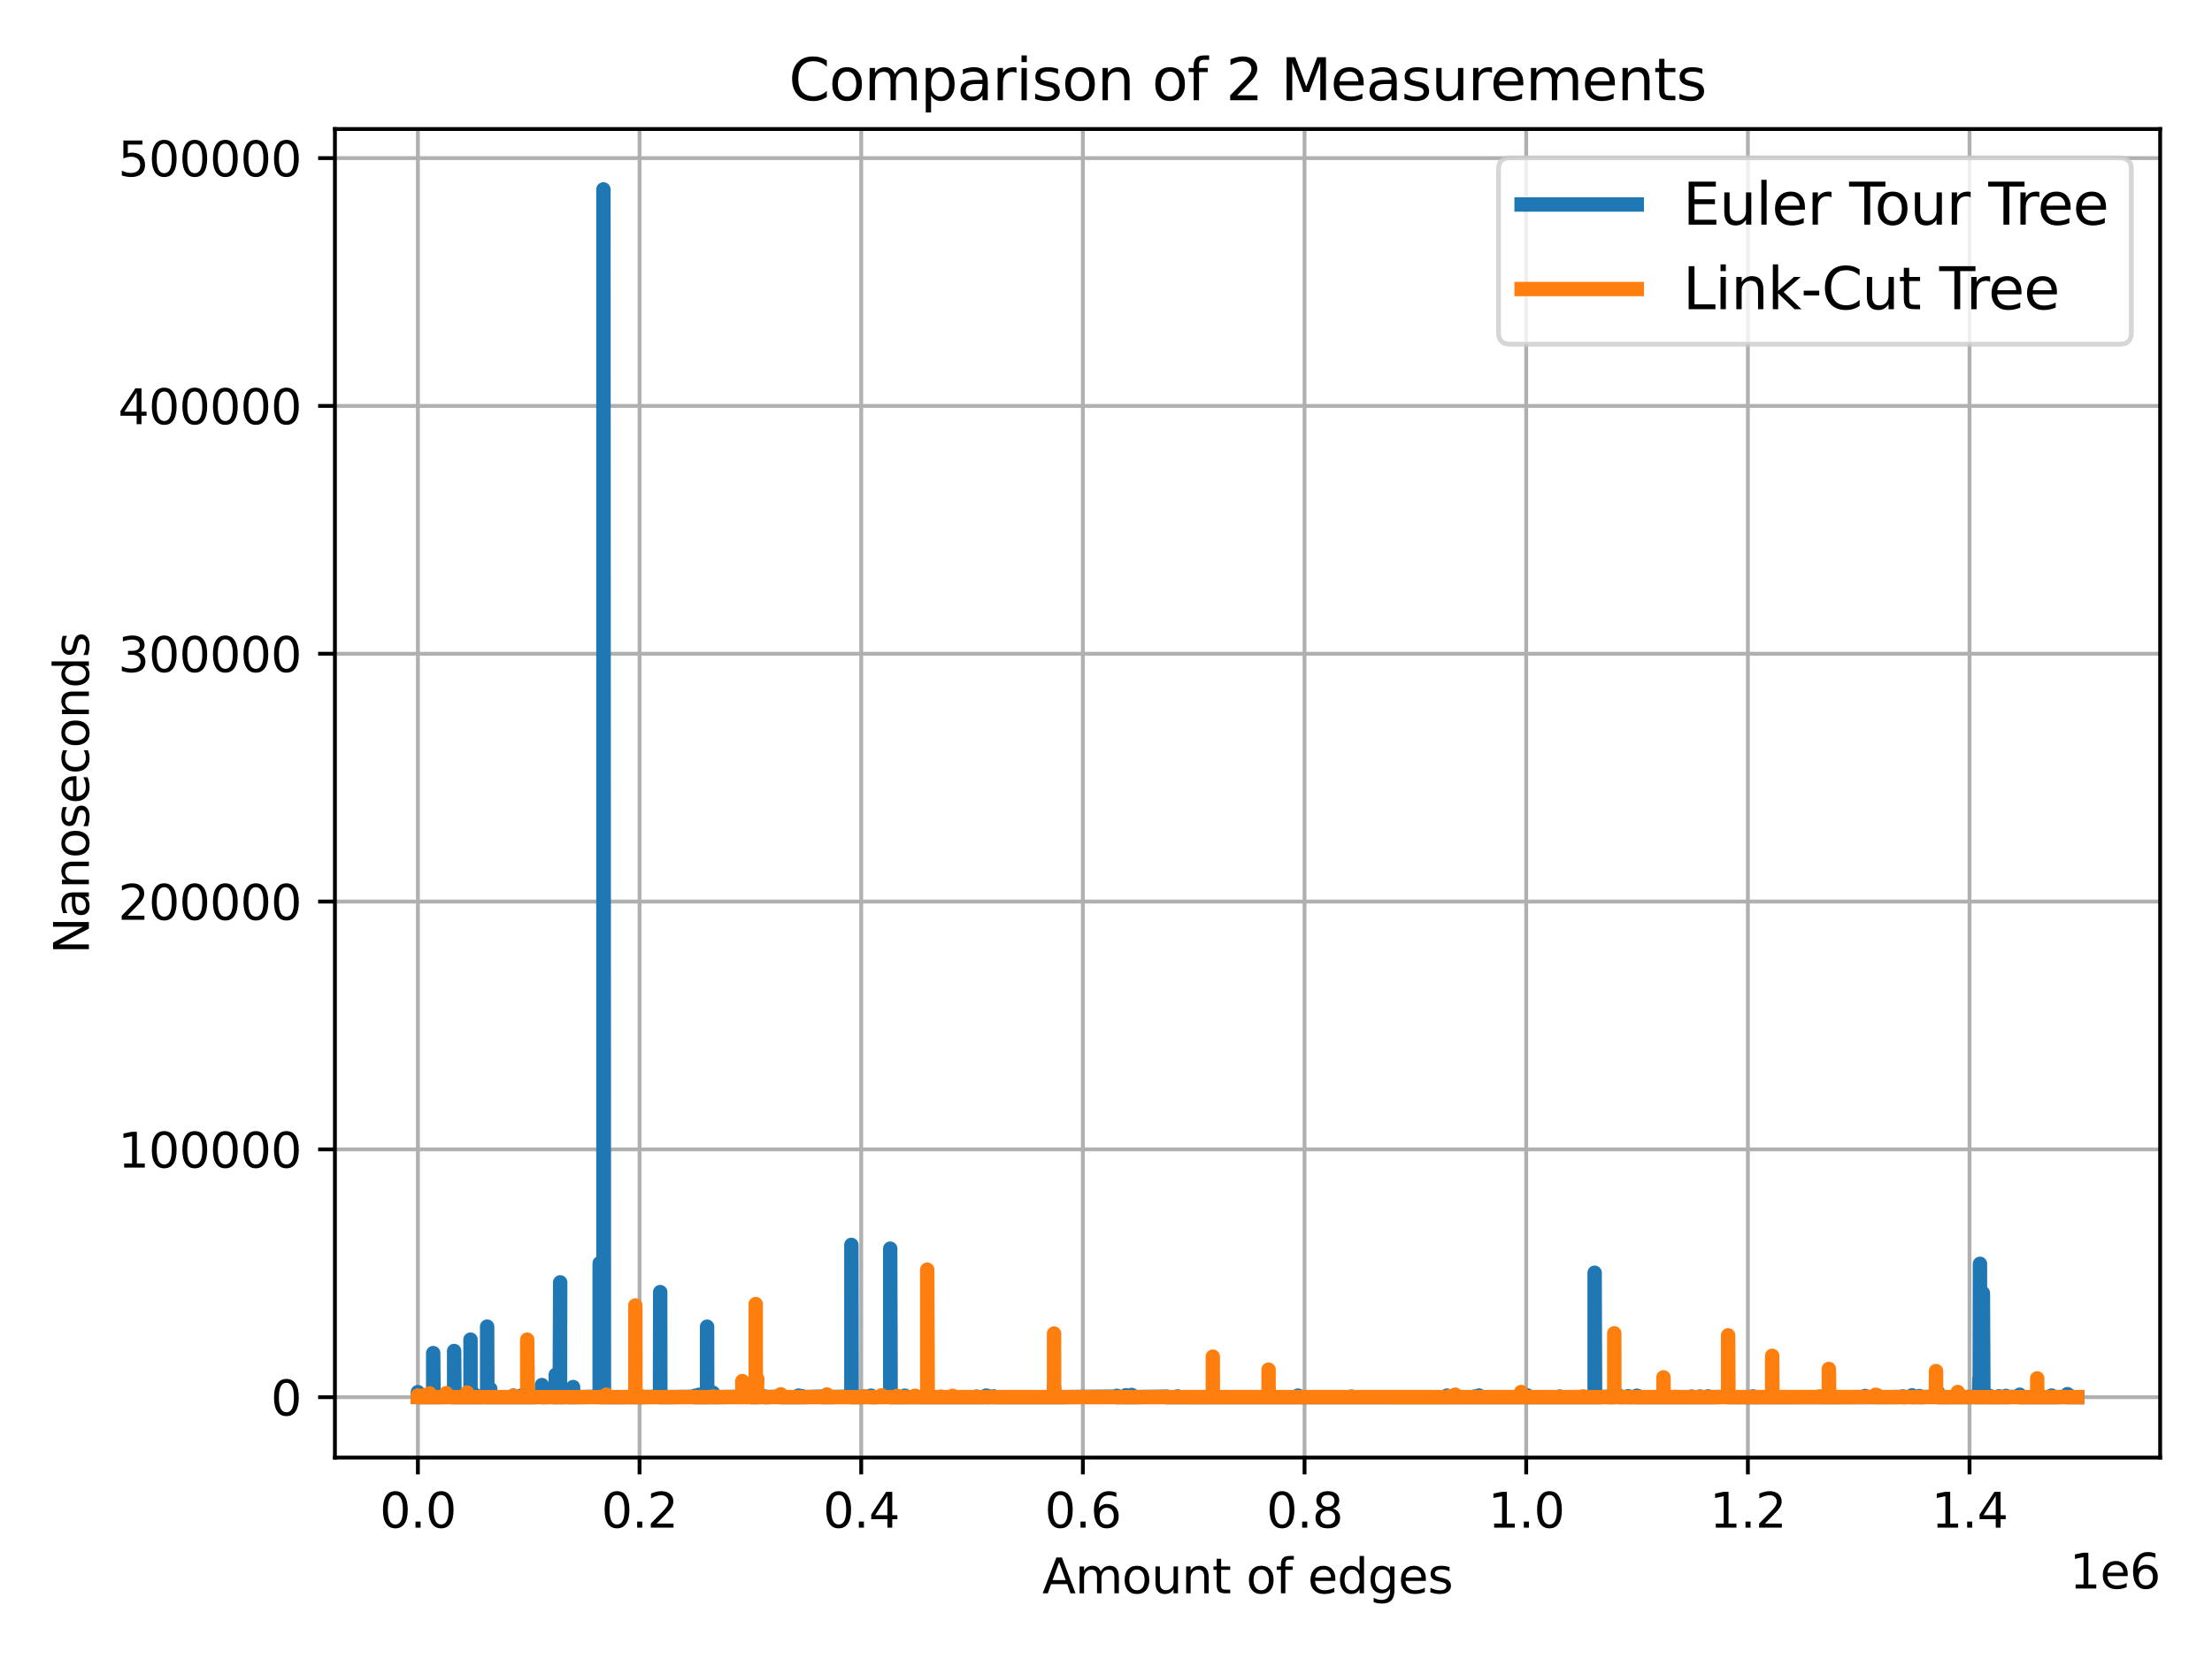 <?xml version="1.0" encoding="utf-8" standalone="no"?>
<!DOCTYPE svg PUBLIC "-//W3C//DTD SVG 1.1//EN"
  "http://www.w3.org/Graphics/SVG/1.1/DTD/svg11.dtd">
<svg xmlns:xlink="http://www.w3.org/1999/xlink" width="460.8pt" height="345.6pt" viewBox="0 0 460.8 345.6" xmlns="http://www.w3.org/2000/svg" version="1.1">
 <defs>
  <style type="text/css">*{stroke-linejoin: round; stroke-linecap: butt}</style>
 </defs>
 <g id="figure_1">
  <g id="patch_1">
   <path d="M 0 345.6 
L 460.8 345.6 
L 460.8 0 
L 0 0 
z
" style="fill: #ffffff"/>
  </g>
  <g id="axes_1">
   <g id="patch_2">
    <path d="M 69.77 303.64 
L 450 303.64 
L 450 26.88 
L 69.77 26.88 
z
" style="fill: #ffffff"/>
   </g>
   <g id="matplotlib.axis_1">
    <g id="xtick_1">
     <g id="line2d_1">
      <path d="M 87.053 303.64 
L 87.053 26.88 
" clip-path="url(#pfb25460fa8)" style="fill: none; stroke: #b0b0b0; stroke-width: 0.8; stroke-linecap: square"/>
     </g>
     <g id="line2d_2">
      <defs>
       <path id="m6a3f6c01eb" d="M 0 0 
L 0 3.5 
" style="stroke: #000000; stroke-width: 0.8"/>
      </defs>
      <g>
       <use xlink:href="#m6a3f6c01eb" x="87.053" y="303.64" style="stroke: #000000; stroke-width: 0.8"/>
      </g>
     </g>
     <g id="text_1">
      <!-- 0.0 -->
      <g transform="translate(79.102 318.238) scale(0.1 -0.1)">
       <defs>
        <path id="DejaVuSans-30" d="M 2034 4250 
Q 1547 4250 1301 3770 
Q 1056 3291 1056 2328 
Q 1056 1369 1301 889 
Q 1547 409 2034 409 
Q 2525 409 2770 889 
Q 3016 1369 3016 2328 
Q 3016 3291 2770 3770 
Q 2525 4250 2034 4250 
z
M 2034 4750 
Q 2819 4750 3233 4129 
Q 3647 3509 3647 2328 
Q 3647 1150 3233 529 
Q 2819 -91 2034 -91 
Q 1250 -91 836 529 
Q 422 1150 422 2328 
Q 422 3509 836 4129 
Q 1250 4750 2034 4750 
z
" transform="scale(0.016)"/>
        <path id="DejaVuSans-2e" d="M 684 794 
L 1344 794 
L 1344 0 
L 684 0 
L 684 794 
z
" transform="scale(0.016)"/>
       </defs>
       <use xlink:href="#DejaVuSans-30"/>
       <use xlink:href="#DejaVuSans-2e" transform="translate(63.623 0)"/>
       <use xlink:href="#DejaVuSans-30" transform="translate(95.41 0)"/>
      </g>
     </g>
    </g>
    <g id="xtick_2">
     <g id="line2d_3">
      <path d="M 133.23 303.64 
L 133.23 26.88 
" clip-path="url(#pfb25460fa8)" style="fill: none; stroke: #b0b0b0; stroke-width: 0.8; stroke-linecap: square"/>
     </g>
     <g id="line2d_4">
      <g>
       <use xlink:href="#m6a3f6c01eb" x="133.23" y="303.64" style="stroke: #000000; stroke-width: 0.8"/>
      </g>
     </g>
     <g id="text_2">
      <!-- 0.2 -->
      <g transform="translate(125.278 318.238) scale(0.1 -0.1)">
       <defs>
        <path id="DejaVuSans-32" d="M 1228 531 
L 3431 531 
L 3431 0 
L 469 0 
L 469 531 
Q 828 903 1448 1529 
Q 2069 2156 2228 2338 
Q 2531 2678 2651 2914 
Q 2772 3150 2772 3378 
Q 2772 3750 2511 3984 
Q 2250 4219 1831 4219 
Q 1534 4219 1204 4116 
Q 875 4013 500 3803 
L 500 4441 
Q 881 4594 1212 4672 
Q 1544 4750 1819 4750 
Q 2544 4750 2975 4387 
Q 3406 4025 3406 3419 
Q 3406 3131 3298 2873 
Q 3191 2616 2906 2266 
Q 2828 2175 2409 1742 
Q 1991 1309 1228 531 
z
" transform="scale(0.016)"/>
       </defs>
       <use xlink:href="#DejaVuSans-30"/>
       <use xlink:href="#DejaVuSans-2e" transform="translate(63.623 0)"/>
       <use xlink:href="#DejaVuSans-32" transform="translate(95.41 0)"/>
      </g>
     </g>
    </g>
    <g id="xtick_3">
     <g id="line2d_5">
      <path d="M 179.407 303.64 
L 179.407 26.88 
" clip-path="url(#pfb25460fa8)" style="fill: none; stroke: #b0b0b0; stroke-width: 0.8; stroke-linecap: square"/>
     </g>
     <g id="line2d_6">
      <g>
       <use xlink:href="#m6a3f6c01eb" x="179.407" y="303.64" style="stroke: #000000; stroke-width: 0.8"/>
      </g>
     </g>
     <g id="text_3">
      <!-- 0.4 -->
      <g transform="translate(171.455 318.238) scale(0.1 -0.1)">
       <defs>
        <path id="DejaVuSans-34" d="M 2419 4116 
L 825 1625 
L 2419 1625 
L 2419 4116 
z
M 2253 4666 
L 3047 4666 
L 3047 1625 
L 3713 1625 
L 3713 1100 
L 3047 1100 
L 3047 0 
L 2419 0 
L 2419 1100 
L 313 1100 
L 313 1709 
L 2253 4666 
z
" transform="scale(0.016)"/>
       </defs>
       <use xlink:href="#DejaVuSans-30"/>
       <use xlink:href="#DejaVuSans-2e" transform="translate(63.623 0)"/>
       <use xlink:href="#DejaVuSans-34" transform="translate(95.41 0)"/>
      </g>
     </g>
    </g>
    <g id="xtick_4">
     <g id="line2d_7">
      <path d="M 225.583 303.64 
L 225.583 26.88 
" clip-path="url(#pfb25460fa8)" style="fill: none; stroke: #b0b0b0; stroke-width: 0.8; stroke-linecap: square"/>
     </g>
     <g id="line2d_8">
      <g>
       <use xlink:href="#m6a3f6c01eb" x="225.583" y="303.64" style="stroke: #000000; stroke-width: 0.8"/>
      </g>
     </g>
     <g id="text_4">
      <!-- 0.6 -->
      <g transform="translate(217.632 318.238) scale(0.1 -0.1)">
       <defs>
        <path id="DejaVuSans-36" d="M 2113 2584 
Q 1688 2584 1439 2293 
Q 1191 2003 1191 1497 
Q 1191 994 1439 701 
Q 1688 409 2113 409 
Q 2538 409 2786 701 
Q 3034 994 3034 1497 
Q 3034 2003 2786 2293 
Q 2538 2584 2113 2584 
z
M 3366 4563 
L 3366 3988 
Q 3128 4100 2886 4159 
Q 2644 4219 2406 4219 
Q 1781 4219 1451 3797 
Q 1122 3375 1075 2522 
Q 1259 2794 1537 2939 
Q 1816 3084 2150 3084 
Q 2853 3084 3261 2657 
Q 3669 2231 3669 1497 
Q 3669 778 3244 343 
Q 2819 -91 2113 -91 
Q 1303 -91 875 529 
Q 447 1150 447 2328 
Q 447 3434 972 4092 
Q 1497 4750 2381 4750 
Q 2619 4750 2861 4703 
Q 3103 4656 3366 4563 
z
" transform="scale(0.016)"/>
       </defs>
       <use xlink:href="#DejaVuSans-30"/>
       <use xlink:href="#DejaVuSans-2e" transform="translate(63.623 0)"/>
       <use xlink:href="#DejaVuSans-36" transform="translate(95.41 0)"/>
      </g>
     </g>
    </g>
    <g id="xtick_5">
     <g id="line2d_9">
      <path d="M 271.76 303.64 
L 271.76 26.88 
" clip-path="url(#pfb25460fa8)" style="fill: none; stroke: #b0b0b0; stroke-width: 0.8; stroke-linecap: square"/>
     </g>
     <g id="line2d_10">
      <g>
       <use xlink:href="#m6a3f6c01eb" x="271.76" y="303.64" style="stroke: #000000; stroke-width: 0.8"/>
      </g>
     </g>
     <g id="text_5">
      <!-- 0.8 -->
      <g transform="translate(263.809 318.238) scale(0.1 -0.1)">
       <defs>
        <path id="DejaVuSans-38" d="M 2034 2216 
Q 1584 2216 1326 1975 
Q 1069 1734 1069 1313 
Q 1069 891 1326 650 
Q 1584 409 2034 409 
Q 2484 409 2743 651 
Q 3003 894 3003 1313 
Q 3003 1734 2745 1975 
Q 2488 2216 2034 2216 
z
M 1403 2484 
Q 997 2584 770 2862 
Q 544 3141 544 3541 
Q 544 4100 942 4425 
Q 1341 4750 2034 4750 
Q 2731 4750 3128 4425 
Q 3525 4100 3525 3541 
Q 3525 3141 3298 2862 
Q 3072 2584 2669 2484 
Q 3125 2378 3379 2068 
Q 3634 1759 3634 1313 
Q 3634 634 3220 271 
Q 2806 -91 2034 -91 
Q 1263 -91 848 271 
Q 434 634 434 1313 
Q 434 1759 690 2068 
Q 947 2378 1403 2484 
z
M 1172 3481 
Q 1172 3119 1398 2916 
Q 1625 2713 2034 2713 
Q 2441 2713 2670 2916 
Q 2900 3119 2900 3481 
Q 2900 3844 2670 4047 
Q 2441 4250 2034 4250 
Q 1625 4250 1398 4047 
Q 1172 3844 1172 3481 
z
" transform="scale(0.016)"/>
       </defs>
       <use xlink:href="#DejaVuSans-30"/>
       <use xlink:href="#DejaVuSans-2e" transform="translate(63.623 0)"/>
       <use xlink:href="#DejaVuSans-38" transform="translate(95.41 0)"/>
      </g>
     </g>
    </g>
    <g id="xtick_6">
     <g id="line2d_11">
      <path d="M 317.937 303.64 
L 317.937 26.88 
" clip-path="url(#pfb25460fa8)" style="fill: none; stroke: #b0b0b0; stroke-width: 0.8; stroke-linecap: square"/>
     </g>
     <g id="line2d_12">
      <g>
       <use xlink:href="#m6a3f6c01eb" x="317.937" y="303.64" style="stroke: #000000; stroke-width: 0.8"/>
      </g>
     </g>
     <g id="text_6">
      <!-- 1.0 -->
      <g transform="translate(309.985 318.238) scale(0.1 -0.1)">
       <defs>
        <path id="DejaVuSans-31" d="M 794 531 
L 1825 531 
L 1825 4091 
L 703 3866 
L 703 4441 
L 1819 4666 
L 2450 4666 
L 2450 531 
L 3481 531 
L 3481 0 
L 794 0 
L 794 531 
z
" transform="scale(0.016)"/>
       </defs>
       <use xlink:href="#DejaVuSans-31"/>
       <use xlink:href="#DejaVuSans-2e" transform="translate(63.623 0)"/>
       <use xlink:href="#DejaVuSans-30" transform="translate(95.41 0)"/>
      </g>
     </g>
    </g>
    <g id="xtick_7">
     <g id="line2d_13">
      <path d="M 364.114 303.64 
L 364.114 26.88 
" clip-path="url(#pfb25460fa8)" style="fill: none; stroke: #b0b0b0; stroke-width: 0.8; stroke-linecap: square"/>
     </g>
     <g id="line2d_14">
      <g>
       <use xlink:href="#m6a3f6c01eb" x="364.114" y="303.64" style="stroke: #000000; stroke-width: 0.8"/>
      </g>
     </g>
     <g id="text_7">
      <!-- 1.2 -->
      <g transform="translate(356.162 318.238) scale(0.1 -0.1)">
       <use xlink:href="#DejaVuSans-31"/>
       <use xlink:href="#DejaVuSans-2e" transform="translate(63.623 0)"/>
       <use xlink:href="#DejaVuSans-32" transform="translate(95.41 0)"/>
      </g>
     </g>
    </g>
    <g id="xtick_8">
     <g id="line2d_15">
      <path d="M 410.29 303.64 
L 410.29 26.88 
" clip-path="url(#pfb25460fa8)" style="fill: none; stroke: #b0b0b0; stroke-width: 0.8; stroke-linecap: square"/>
     </g>
     <g id="line2d_16">
      <g>
       <use xlink:href="#m6a3f6c01eb" x="410.29" y="303.64" style="stroke: #000000; stroke-width: 0.8"/>
      </g>
     </g>
     <g id="text_8">
      <!-- 1.4 -->
      <g transform="translate(402.339 318.238) scale(0.1 -0.1)">
       <use xlink:href="#DejaVuSans-31"/>
       <use xlink:href="#DejaVuSans-2e" transform="translate(63.623 0)"/>
       <use xlink:href="#DejaVuSans-34" transform="translate(95.41 0)"/>
      </g>
     </g>
    </g>
    <g id="text_9">
     <!-- Amount of edges -->
     <g transform="translate(217.133 331.917) scale(0.1 -0.1)">
      <defs>
       <path id="DejaVuSans-41" d="M 2188 4044 
L 1331 1722 
L 3047 1722 
L 2188 4044 
z
M 1831 4666 
L 2547 4666 
L 4325 0 
L 3669 0 
L 3244 1197 
L 1141 1197 
L 716 0 
L 50 0 
L 1831 4666 
z
" transform="scale(0.016)"/>
       <path id="DejaVuSans-6d" d="M 3328 2828 
Q 3544 3216 3844 3400 
Q 4144 3584 4550 3584 
Q 5097 3584 5394 3201 
Q 5691 2819 5691 2113 
L 5691 0 
L 5113 0 
L 5113 2094 
Q 5113 2597 4934 2840 
Q 4756 3084 4391 3084 
Q 3944 3084 3684 2787 
Q 3425 2491 3425 1978 
L 3425 0 
L 2847 0 
L 2847 2094 
Q 2847 2600 2669 2842 
Q 2491 3084 2119 3084 
Q 1678 3084 1418 2786 
Q 1159 2488 1159 1978 
L 1159 0 
L 581 0 
L 581 3500 
L 1159 3500 
L 1159 2956 
Q 1356 3278 1631 3431 
Q 1906 3584 2284 3584 
Q 2666 3584 2933 3390 
Q 3200 3197 3328 2828 
z
" transform="scale(0.016)"/>
       <path id="DejaVuSans-6f" d="M 1959 3097 
Q 1497 3097 1228 2736 
Q 959 2375 959 1747 
Q 959 1119 1226 758 
Q 1494 397 1959 397 
Q 2419 397 2687 759 
Q 2956 1122 2956 1747 
Q 2956 2369 2687 2733 
Q 2419 3097 1959 3097 
z
M 1959 3584 
Q 2709 3584 3137 3096 
Q 3566 2609 3566 1747 
Q 3566 888 3137 398 
Q 2709 -91 1959 -91 
Q 1206 -91 779 398 
Q 353 888 353 1747 
Q 353 2609 779 3096 
Q 1206 3584 1959 3584 
z
" transform="scale(0.016)"/>
       <path id="DejaVuSans-75" d="M 544 1381 
L 544 3500 
L 1119 3500 
L 1119 1403 
Q 1119 906 1312 657 
Q 1506 409 1894 409 
Q 2359 409 2629 706 
Q 2900 1003 2900 1516 
L 2900 3500 
L 3475 3500 
L 3475 0 
L 2900 0 
L 2900 538 
Q 2691 219 2414 64 
Q 2138 -91 1772 -91 
Q 1169 -91 856 284 
Q 544 659 544 1381 
z
M 1991 3584 
L 1991 3584 
z
" transform="scale(0.016)"/>
       <path id="DejaVuSans-6e" d="M 3513 2113 
L 3513 0 
L 2938 0 
L 2938 2094 
Q 2938 2591 2744 2837 
Q 2550 3084 2163 3084 
Q 1697 3084 1428 2787 
Q 1159 2491 1159 1978 
L 1159 0 
L 581 0 
L 581 3500 
L 1159 3500 
L 1159 2956 
Q 1366 3272 1645 3428 
Q 1925 3584 2291 3584 
Q 2894 3584 3203 3211 
Q 3513 2838 3513 2113 
z
" transform="scale(0.016)"/>
       <path id="DejaVuSans-74" d="M 1172 4494 
L 1172 3500 
L 2356 3500 
L 2356 3053 
L 1172 3053 
L 1172 1153 
Q 1172 725 1289 603 
Q 1406 481 1766 481 
L 2356 481 
L 2356 0 
L 1766 0 
Q 1100 0 847 248 
Q 594 497 594 1153 
L 594 3053 
L 172 3053 
L 172 3500 
L 594 3500 
L 594 4494 
L 1172 4494 
z
" transform="scale(0.016)"/>
       <path id="DejaVuSans-20" transform="scale(0.016)"/>
       <path id="DejaVuSans-66" d="M 2375 4863 
L 2375 4384 
L 1825 4384 
Q 1516 4384 1395 4259 
Q 1275 4134 1275 3809 
L 1275 3500 
L 2222 3500 
L 2222 3053 
L 1275 3053 
L 1275 0 
L 697 0 
L 697 3053 
L 147 3053 
L 147 3500 
L 697 3500 
L 697 3744 
Q 697 4328 969 4595 
Q 1241 4863 1831 4863 
L 2375 4863 
z
" transform="scale(0.016)"/>
       <path id="DejaVuSans-65" d="M 3597 1894 
L 3597 1613 
L 953 1613 
Q 991 1019 1311 708 
Q 1631 397 2203 397 
Q 2534 397 2845 478 
Q 3156 559 3463 722 
L 3463 178 
Q 3153 47 2828 -22 
Q 2503 -91 2169 -91 
Q 1331 -91 842 396 
Q 353 884 353 1716 
Q 353 2575 817 3079 
Q 1281 3584 2069 3584 
Q 2775 3584 3186 3129 
Q 3597 2675 3597 1894 
z
M 3022 2063 
Q 3016 2534 2758 2815 
Q 2500 3097 2075 3097 
Q 1594 3097 1305 2825 
Q 1016 2553 972 2059 
L 3022 2063 
z
" transform="scale(0.016)"/>
       <path id="DejaVuSans-64" d="M 2906 2969 
L 2906 4863 
L 3481 4863 
L 3481 0 
L 2906 0 
L 2906 525 
Q 2725 213 2448 61 
Q 2172 -91 1784 -91 
Q 1150 -91 751 415 
Q 353 922 353 1747 
Q 353 2572 751 3078 
Q 1150 3584 1784 3584 
Q 2172 3584 2448 3432 
Q 2725 3281 2906 2969 
z
M 947 1747 
Q 947 1113 1208 752 
Q 1469 391 1925 391 
Q 2381 391 2643 752 
Q 2906 1113 2906 1747 
Q 2906 2381 2643 2742 
Q 2381 3103 1925 3103 
Q 1469 3103 1208 2742 
Q 947 2381 947 1747 
z
" transform="scale(0.016)"/>
       <path id="DejaVuSans-67" d="M 2906 1791 
Q 2906 2416 2648 2759 
Q 2391 3103 1925 3103 
Q 1463 3103 1205 2759 
Q 947 2416 947 1791 
Q 947 1169 1205 825 
Q 1463 481 1925 481 
Q 2391 481 2648 825 
Q 2906 1169 2906 1791 
z
M 3481 434 
Q 3481 -459 3084 -895 
Q 2688 -1331 1869 -1331 
Q 1566 -1331 1297 -1286 
Q 1028 -1241 775 -1147 
L 775 -588 
Q 1028 -725 1275 -790 
Q 1522 -856 1778 -856 
Q 2344 -856 2625 -561 
Q 2906 -266 2906 331 
L 2906 616 
Q 2728 306 2450 153 
Q 2172 0 1784 0 
Q 1141 0 747 490 
Q 353 981 353 1791 
Q 353 2603 747 3093 
Q 1141 3584 1784 3584 
Q 2172 3584 2450 3431 
Q 2728 3278 2906 2969 
L 2906 3500 
L 3481 3500 
L 3481 434 
z
" transform="scale(0.016)"/>
       <path id="DejaVuSans-73" d="M 2834 3397 
L 2834 2853 
Q 2591 2978 2328 3040 
Q 2066 3103 1784 3103 
Q 1356 3103 1142 2972 
Q 928 2841 928 2578 
Q 928 2378 1081 2264 
Q 1234 2150 1697 2047 
L 1894 2003 
Q 2506 1872 2764 1633 
Q 3022 1394 3022 966 
Q 3022 478 2636 193 
Q 2250 -91 1575 -91 
Q 1294 -91 989 -36 
Q 684 19 347 128 
L 347 722 
Q 666 556 975 473 
Q 1284 391 1588 391 
Q 1994 391 2212 530 
Q 2431 669 2431 922 
Q 2431 1156 2273 1281 
Q 2116 1406 1581 1522 
L 1381 1569 
Q 847 1681 609 1914 
Q 372 2147 372 2553 
Q 372 3047 722 3315 
Q 1072 3584 1716 3584 
Q 2034 3584 2315 3537 
Q 2597 3491 2834 3397 
z
" transform="scale(0.016)"/>
      </defs>
      <use xlink:href="#DejaVuSans-41"/>
      <use xlink:href="#DejaVuSans-6d" transform="translate(68.408 0)"/>
      <use xlink:href="#DejaVuSans-6f" transform="translate(165.82 0)"/>
      <use xlink:href="#DejaVuSans-75" transform="translate(227.002 0)"/>
      <use xlink:href="#DejaVuSans-6e" transform="translate(290.381 0)"/>
      <use xlink:href="#DejaVuSans-74" transform="translate(353.76 0)"/>
      <use xlink:href="#DejaVuSans-20" transform="translate(392.969 0)"/>
      <use xlink:href="#DejaVuSans-6f" transform="translate(424.756 0)"/>
      <use xlink:href="#DejaVuSans-66" transform="translate(485.938 0)"/>
      <use xlink:href="#DejaVuSans-20" transform="translate(521.143 0)"/>
      <use xlink:href="#DejaVuSans-65" transform="translate(552.93 0)"/>
      <use xlink:href="#DejaVuSans-64" transform="translate(614.453 0)"/>
      <use xlink:href="#DejaVuSans-67" transform="translate(677.93 0)"/>
      <use xlink:href="#DejaVuSans-65" transform="translate(741.406 0)"/>
      <use xlink:href="#DejaVuSans-73" transform="translate(802.93 0)"/>
     </g>
    </g>
    <g id="text_10">
     <!-- 1e6 -->
     <g transform="translate(431.122 330.917) scale(0.1 -0.1)">
      <use xlink:href="#DejaVuSans-31"/>
      <use xlink:href="#DejaVuSans-65" transform="translate(63.623 0)"/>
      <use xlink:href="#DejaVuSans-36" transform="translate(125.146 0)"/>
     </g>
    </g>
   </g>
   <g id="matplotlib.axis_2">
    <g id="ytick_1">
     <g id="line2d_17">
      <path d="M 69.77 291.06 
L 450 291.06 
" clip-path="url(#pfb25460fa8)" style="fill: none; stroke: #b0b0b0; stroke-width: 0.8; stroke-linecap: square"/>
     </g>
     <g id="line2d_18">
      <defs>
       <path id="mf9098f531f" d="M 0 0 
L -3.5 0 
" style="stroke: #000000; stroke-width: 0.8"/>
      </defs>
      <g>
       <use xlink:href="#mf9098f531f" x="69.77" y="291.06" style="stroke: #000000; stroke-width: 0.8"/>
      </g>
     </g>
     <g id="text_11">
      <!-- 0 -->
      <g transform="translate(56.407 294.859) scale(0.1 -0.1)">
       <use xlink:href="#DejaVuSans-30"/>
      </g>
     </g>
    </g>
    <g id="ytick_2">
     <g id="line2d_19">
      <path d="M 69.77 239.435 
L 450 239.435 
" clip-path="url(#pfb25460fa8)" style="fill: none; stroke: #b0b0b0; stroke-width: 0.8; stroke-linecap: square"/>
     </g>
     <g id="line2d_20">
      <g>
       <use xlink:href="#mf9098f531f" x="69.77" y="239.435" style="stroke: #000000; stroke-width: 0.8"/>
      </g>
     </g>
     <g id="text_12">
      <!-- 100000 -->
      <g transform="translate(24.595 243.234) scale(0.1 -0.1)">
       <use xlink:href="#DejaVuSans-31"/>
       <use xlink:href="#DejaVuSans-30" transform="translate(63.623 0)"/>
       <use xlink:href="#DejaVuSans-30" transform="translate(127.246 0)"/>
       <use xlink:href="#DejaVuSans-30" transform="translate(190.869 0)"/>
       <use xlink:href="#DejaVuSans-30" transform="translate(254.492 0)"/>
       <use xlink:href="#DejaVuSans-30" transform="translate(318.115 0)"/>
      </g>
     </g>
    </g>
    <g id="ytick_3">
     <g id="line2d_21">
      <path d="M 69.77 187.81 
L 450 187.81 
" clip-path="url(#pfb25460fa8)" style="fill: none; stroke: #b0b0b0; stroke-width: 0.8; stroke-linecap: square"/>
     </g>
     <g id="line2d_22">
      <g>
       <use xlink:href="#mf9098f531f" x="69.77" y="187.81" style="stroke: #000000; stroke-width: 0.8"/>
      </g>
     </g>
     <g id="text_13">
      <!-- 200000 -->
      <g transform="translate(24.595 191.609) scale(0.1 -0.1)">
       <use xlink:href="#DejaVuSans-32"/>
       <use xlink:href="#DejaVuSans-30" transform="translate(63.623 0)"/>
       <use xlink:href="#DejaVuSans-30" transform="translate(127.246 0)"/>
       <use xlink:href="#DejaVuSans-30" transform="translate(190.869 0)"/>
       <use xlink:href="#DejaVuSans-30" transform="translate(254.492 0)"/>
       <use xlink:href="#DejaVuSans-30" transform="translate(318.115 0)"/>
      </g>
     </g>
    </g>
    <g id="ytick_4">
     <g id="line2d_23">
      <path d="M 69.77 136.185 
L 450 136.185 
" clip-path="url(#pfb25460fa8)" style="fill: none; stroke: #b0b0b0; stroke-width: 0.8; stroke-linecap: square"/>
     </g>
     <g id="line2d_24">
      <g>
       <use xlink:href="#mf9098f531f" x="69.77" y="136.185" style="stroke: #000000; stroke-width: 0.8"/>
      </g>
     </g>
     <g id="text_14">
      <!-- 300000 -->
      <g transform="translate(24.595 139.985) scale(0.1 -0.1)">
       <defs>
        <path id="DejaVuSans-33" d="M 2597 2516 
Q 3050 2419 3304 2112 
Q 3559 1806 3559 1356 
Q 3559 666 3084 287 
Q 2609 -91 1734 -91 
Q 1441 -91 1130 -33 
Q 819 25 488 141 
L 488 750 
Q 750 597 1062 519 
Q 1375 441 1716 441 
Q 2309 441 2620 675 
Q 2931 909 2931 1356 
Q 2931 1769 2642 2001 
Q 2353 2234 1838 2234 
L 1294 2234 
L 1294 2753 
L 1863 2753 
Q 2328 2753 2575 2939 
Q 2822 3125 2822 3475 
Q 2822 3834 2567 4026 
Q 2313 4219 1838 4219 
Q 1578 4219 1281 4162 
Q 984 4106 628 3988 
L 628 4550 
Q 988 4650 1302 4700 
Q 1616 4750 1894 4750 
Q 2613 4750 3031 4423 
Q 3450 4097 3450 3541 
Q 3450 3153 3228 2886 
Q 3006 2619 2597 2516 
z
" transform="scale(0.016)"/>
       </defs>
       <use xlink:href="#DejaVuSans-33"/>
       <use xlink:href="#DejaVuSans-30" transform="translate(63.623 0)"/>
       <use xlink:href="#DejaVuSans-30" transform="translate(127.246 0)"/>
       <use xlink:href="#DejaVuSans-30" transform="translate(190.869 0)"/>
       <use xlink:href="#DejaVuSans-30" transform="translate(254.492 0)"/>
       <use xlink:href="#DejaVuSans-30" transform="translate(318.115 0)"/>
      </g>
     </g>
    </g>
    <g id="ytick_5">
     <g id="line2d_25">
      <path d="M 69.77 84.561 
L 450 84.561 
" clip-path="url(#pfb25460fa8)" style="fill: none; stroke: #b0b0b0; stroke-width: 0.8; stroke-linecap: square"/>
     </g>
     <g id="line2d_26">
      <g>
       <use xlink:href="#mf9098f531f" x="69.77" y="84.561" style="stroke: #000000; stroke-width: 0.8"/>
      </g>
     </g>
     <g id="text_15">
      <!-- 400000 -->
      <g transform="translate(24.595 88.36) scale(0.1 -0.1)">
       <use xlink:href="#DejaVuSans-34"/>
       <use xlink:href="#DejaVuSans-30" transform="translate(63.623 0)"/>
       <use xlink:href="#DejaVuSans-30" transform="translate(127.246 0)"/>
       <use xlink:href="#DejaVuSans-30" transform="translate(190.869 0)"/>
       <use xlink:href="#DejaVuSans-30" transform="translate(254.492 0)"/>
       <use xlink:href="#DejaVuSans-30" transform="translate(318.115 0)"/>
      </g>
     </g>
    </g>
    <g id="ytick_6">
     <g id="line2d_27">
      <path d="M 69.77 32.936 
L 450 32.936 
" clip-path="url(#pfb25460fa8)" style="fill: none; stroke: #b0b0b0; stroke-width: 0.8; stroke-linecap: square"/>
     </g>
     <g id="line2d_28">
      <g>
       <use xlink:href="#mf9098f531f" x="69.77" y="32.936" style="stroke: #000000; stroke-width: 0.8"/>
      </g>
     </g>
     <g id="text_16">
      <!-- 500000 -->
      <g transform="translate(24.595 36.735) scale(0.1 -0.1)">
       <defs>
        <path id="DejaVuSans-35" d="M 691 4666 
L 3169 4666 
L 3169 4134 
L 1269 4134 
L 1269 2991 
Q 1406 3038 1543 3061 
Q 1681 3084 1819 3084 
Q 2600 3084 3056 2656 
Q 3513 2228 3513 1497 
Q 3513 744 3044 326 
Q 2575 -91 1722 -91 
Q 1428 -91 1123 -41 
Q 819 9 494 109 
L 494 744 
Q 775 591 1075 516 
Q 1375 441 1709 441 
Q 2250 441 2565 725 
Q 2881 1009 2881 1497 
Q 2881 1984 2565 2268 
Q 2250 2553 1709 2553 
Q 1456 2553 1204 2497 
Q 953 2441 691 2322 
L 691 4666 
z
" transform="scale(0.016)"/>
       </defs>
       <use xlink:href="#DejaVuSans-35"/>
       <use xlink:href="#DejaVuSans-30" transform="translate(63.623 0)"/>
       <use xlink:href="#DejaVuSans-30" transform="translate(127.246 0)"/>
       <use xlink:href="#DejaVuSans-30" transform="translate(190.869 0)"/>
       <use xlink:href="#DejaVuSans-30" transform="translate(254.492 0)"/>
       <use xlink:href="#DejaVuSans-30" transform="translate(318.115 0)"/>
      </g>
     </g>
    </g>
    <g id="text_17">
     <!-- Nanoseconds -->
     <g transform="translate(18.515 198.73) rotate(-90) scale(0.1 -0.1)">
      <defs>
       <path id="DejaVuSans-4e" d="M 628 4666 
L 1478 4666 
L 3547 763 
L 3547 4666 
L 4159 4666 
L 4159 0 
L 3309 0 
L 1241 3903 
L 1241 0 
L 628 0 
L 628 4666 
z
" transform="scale(0.016)"/>
       <path id="DejaVuSans-61" d="M 2194 1759 
Q 1497 1759 1228 1600 
Q 959 1441 959 1056 
Q 959 750 1161 570 
Q 1363 391 1709 391 
Q 2188 391 2477 730 
Q 2766 1069 2766 1631 
L 2766 1759 
L 2194 1759 
z
M 3341 1997 
L 3341 0 
L 2766 0 
L 2766 531 
Q 2569 213 2275 61 
Q 1981 -91 1556 -91 
Q 1019 -91 701 211 
Q 384 513 384 1019 
Q 384 1609 779 1909 
Q 1175 2209 1959 2209 
L 2766 2209 
L 2766 2266 
Q 2766 2663 2505 2880 
Q 2244 3097 1772 3097 
Q 1472 3097 1187 3025 
Q 903 2953 641 2809 
L 641 3341 
Q 956 3463 1253 3523 
Q 1550 3584 1831 3584 
Q 2591 3584 2966 3190 
Q 3341 2797 3341 1997 
z
" transform="scale(0.016)"/>
       <path id="DejaVuSans-63" d="M 3122 3366 
L 3122 2828 
Q 2878 2963 2633 3030 
Q 2388 3097 2138 3097 
Q 1578 3097 1268 2742 
Q 959 2388 959 1747 
Q 959 1106 1268 751 
Q 1578 397 2138 397 
Q 2388 397 2633 464 
Q 2878 531 3122 666 
L 3122 134 
Q 2881 22 2623 -34 
Q 2366 -91 2075 -91 
Q 1284 -91 818 406 
Q 353 903 353 1747 
Q 353 2603 823 3093 
Q 1294 3584 2113 3584 
Q 2378 3584 2631 3529 
Q 2884 3475 3122 3366 
z
" transform="scale(0.016)"/>
      </defs>
      <use xlink:href="#DejaVuSans-4e"/>
      <use xlink:href="#DejaVuSans-61" transform="translate(74.805 0)"/>
      <use xlink:href="#DejaVuSans-6e" transform="translate(136.084 0)"/>
      <use xlink:href="#DejaVuSans-6f" transform="translate(199.463 0)"/>
      <use xlink:href="#DejaVuSans-73" transform="translate(260.645 0)"/>
      <use xlink:href="#DejaVuSans-65" transform="translate(312.744 0)"/>
      <use xlink:href="#DejaVuSans-63" transform="translate(374.268 0)"/>
      <use xlink:href="#DejaVuSans-6f" transform="translate(429.248 0)"/>
      <use xlink:href="#DejaVuSans-6e" transform="translate(490.43 0)"/>
      <use xlink:href="#DejaVuSans-64" transform="translate(553.809 0)"/>
      <use xlink:href="#DejaVuSans-73" transform="translate(617.285 0)"/>
     </g>
    </g>
   </g>
   <g id="line2d_29">
    <path d="M 87.053 291.032 
L 87.053 290.006 
L 87.164 291.055 
L 87.164 291.046 
L 87.258 291.058 
L 87.202 290.797 
L 87.274 291.035 
L 87.379 290.513 
L 87.376 291.057 
L 87.384 291.053 
L 87.487 291.051 
L 87.387 291.004 
L 87.489 291.044 
L 87.489 290.867 
L 87.538 291.058 
L 87.6 291.052 
L 87.694 290.947 
L 87.602 291.058 
L 87.711 291.049 
L 87.756 290.592 
L 87.721 291.057 
L 87.822 291.03 
L 87.863 291.057 
L 87.868 290.989 
L 87.933 291.053 
L 88.011 291.01 
L 88.014 291.059 
L 88.044 291.039 
L 88.14 291.059 
L 88.127 291.003 
L 88.152 291.051 
L 88.152 290.694 
L 88.179 291.059 
L 88.263 291.056 
L 88.295 290.953 
L 88.375 291.058 
L 88.457 290.993 
L 88.41 291.059 
L 88.486 291.05 
L 88.576 291.059 
L 88.52 290.995 
L 88.598 291.054 
L 88.608 291.022 
L 88.609 291.059 
L 88.71 291.051 
L 88.822 291.059 
L 88.758 290.764 
L 88.824 291.057 
L 88.877 291.034 
L 88.833 291.059 
L 88.935 291.056 
L 88.946 291.033 
L 89.048 291.049 
L 89.126 290.966 
L 89.05 291.058 
L 89.159 291.056 
L 89.232 290.999 
L 89.167 291.057 
L 89.271 291.026 
L 89.371 291.058 
L 89.273 291.015 
L 89.382 291.047 
L 89.47 290.98 
L 89.494 291.056 
L 90.244 291.006 
L 90.244 281.873 
L 90.321 291.06 
L 90.355 291.058 
L 90.462 291.058 
L 90.415 291.026 
L 90.466 291.054 
L 90.483 291.049 
L 90.543 290.954 
L 90.545 290.967 
L 90.551 290.712 
L 90.603 291.059 
L 90.655 291.046 
L 90.739 290.818 
L 90.771 291.056 
L 90.773 291.047 
L 90.892 291.054 
L 94.113 291.007 
L 94.113 290.876 
L 94.149 291.06 
L 94.224 291.039 
L 94.296 290.987 
L 94.234 291.057 
L 94.333 291.058 
L 94.451 291.058 
L 94.35 291.046 
L 94.452 291.055 
L 94.563 291.008 
L 94.457 291.06 
L 94.564 291.026 
L 94.606 290.983 
L 94.606 281.438 
L 94.68 291.059 
L 94.717 291.054 
L 94.824 291.058 
L 94.777 291.045 
L 94.828 291.054 
L 94.938 291.059 
L 94.834 291.051 
L 94.94 291.058 
L 97.298 291.059 
L 97.298 290.878 
L 97.303 291.06 
L 97.409 291.059 
L 97.531 291.056 
L 97.642 291.059 
L 97.607 291.042 
L 97.643 291.058 
L 97.696 291.026 
L 97.643 291.059 
L 97.754 291.058 
L 97.873 291.059 
L 97.977 290.949 
L 97.882 291.059 
L 97.984 290.953 
L 97.985 290.967 
L 98.004 290.898 
L 98.016 290.925 
L 98.016 279.065 
L 98.018 291.029 
L 98.127 290.848 
L 98.131 290.864 
L 98.227 290.557 
L 98.231 290.614 
L 98.287 289.84 
L 98.32 291.059 
L 98.323 291.053 
L 98.342 290.881 
L 98.435 291.058 
L 98.535 291.052 
L 98.441 291.06 
L 98.546 291.058 
L 98.683 291.057 
L 98.683 290.911 
L 98.689 291.06 
L 98.794 291.052 
L 98.907 291.058 
L 98.884 290.928 
L 98.907 291.056 
L 99.018 291.05 
L 98.909 291.057 
L 99.02 291.056 
L 99.116 291.059 
L 99.063 291.038 
L 99.117 291.058 
L 99.178 290.849 
L 99.121 291.06 
L 99.228 291.058 
L 99.298 290.859 
L 99.35 291.056 
L 99.43 291.06 
L 99.404 290.871 
L 99.431 291.056 
L 99.431 290.864 
L 99.442 291.06 
L 99.542 291.052 
L 99.653 291.059 
L 99.546 290.884 
L 99.654 291.056 
L 99.746 291.047 
L 99.667 291.06 
L 99.765 291.059 
L 99.886 291.05 
L 99.887 291.056 
L 99.948 290.897 
L 99.999 291.058 
L 100.058 290.894 
L 100.11 291.056 
L 100.231 291.058 
L 100.115 291.053 
L 100.232 291.056 
L 100.348 291.039 
L 100.232 291.058 
L 100.353 291.055 
L 100.445 291.06 
L 100.422 291.026 
L 100.464 291.048 
L 100.537 290.929 
L 100.541 291.059 
L 100.575 291.056 
L 100.689 291.059 
L 100.585 291.048 
L 100.689 291.058 
L 101.479 291.001 
L 101.479 276.356 
L 101.529 291.06 
L 101.59 291.039 
L 101.707 291.058 
L 101.648 291.02 
L 101.707 291.057 
L 101.78 291.006 
L 101.709 291.059 
L 101.818 291.056 
L 101.93 291.059 
L 101.911 290.999 
L 101.931 291.058 
L 101.935 290.996 
L 102.053 291.059 
L 102.123 289.314 
L 102.056 291.06 
L 102.164 291.058 
L 106.618 291.053 
L 106.618 290.918 
L 106.621 291.06 
L 106.729 291.054 
L 106.849 291.051 
L 106.731 291.059 
L 106.85 291.054 
L 106.925 290.737 
L 106.961 291.06 
L 107.032 291.034 
L 107.073 291.056 
L 107.183 291.06 
L 107.174 291.035 
L 107.184 291.058 
L 107.187 291.052 
L 107.296 291.06 
L 107.398 291.05 
L 107.407 291.056 
L 107.477 290.96 
L 107.478 290.938 
L 107.503 291.06 
L 107.587 291.047 
L 107.691 291.011 
L 107.701 291.058 
L 107.807 291.05 
L 107.813 291.058 
L 108.654 291.057 
L 108.654 290.725 
L 108.656 291.059 
L 108.765 291.057 
L 108.938 290.999 
L 108.974 290.596 
L 108.999 291.058 
L 109.049 291.049 
L 109.153 291.059 
L 109.128 290.976 
L 109.161 291.055 
L 109.189 290.977 
L 109.182 291.059 
L 109.272 291.055 
L 109.375 291.06 
L 109.365 291.004 
L 109.384 291.058 
L 109.453 290.997 
L 109.507 291.056 
L 109.602 291.058 
L 109.527 291.007 
L 109.618 291.049 
L 109.653 290.926 
L 109.667 291.06 
L 109.729 291.056 
L 109.732 291.051 
L 109.843 291.057 
L 109.908 291.013 
L 109.851 291.059 
L 109.955 291.054 
L 110.055 291.06 
L 109.962 291.051 
L 110.067 291.056 
L 110.161 291 
L 110.069 291.06 
L 110.18 291.052 
L 110.291 291.059 
L 110.184 291.006 
L 110.292 291.058 
L 110.411 291.058 
L 110.299 291.047 
L 110.411 291.057 
L 110.444 291.019 
L 110.429 291.06 
L 110.522 291.057 
L 110.533 291.027 
L 110.643 291.058 
L 110.674 291.01 
L 110.649 291.059 
L 110.754 291.057 
L 110.792 290.93 
L 110.873 291.06 
L 110.961 290.965 
L 110.984 291.052 
L 111.083 291.06 
L 111.093 291.013 
L 111.093 290.991 
L 111.102 291.059 
L 111.204 291.058 
L 112.727 290.956 
L 112.842 290.537 
L 112.842 290.685 
L 112.843 290.693 
L 112.895 290.033 
L 112.895 288.534 
L 112.983 291.06 
L 113.006 291.058 
L 115.421 291.008 
L 115.421 290.876 
L 115.426 291.06 
L 115.532 291.059 
L 115.641 291.047 
L 115.535 291.059 
L 115.644 291.058 
L 115.756 291.026 
L 115.647 291.059 
L 115.765 291.058 
L 115.766 291.055 
L 115.779 291.058 
L 115.779 286.373 
L 115.786 291.06 
L 115.89 291.059 
L 115.969 291.047 
L 115.891 291.059 
L 116.001 291.057 
L 116.122 291.054 
L 116.003 291.059 
L 116.123 291.056 
L 116.159 291.058 
L 116.222 291 
L 116.226 291.009 
L 116.232 290.977 
L 116.234 291.06 
L 116.333 291.056 
L 116.444 291.059 
L 116.407 291.03 
L 116.447 291.058 
L 116.592 290.948 
L 116.697 267.141 
L 116.661 291.06 
L 116.702 291.044 
L 116.77 290.886 
L 116.726 291.058 
L 116.818 291.015 
L 116.924 291.06 
L 116.929 291.057 
L 116.966 291.029 
L 116.938 291.059 
L 117.04 291.058 
L 117.124 291.009 
L 117.162 291.059 
L 117.248 291.022 
L 117.284 291.059 
L 118.525 290.956 
L 118.573 290.891 
L 118.602 291.06 
L 118.635 291.056 
L 118.753 291.04 
L 118.638 291.06 
L 118.757 291.049 
L 118.865 291.06 
L 118.778 291.045 
L 118.868 291.057 
L 119.025 291.053 
L 119.025 290.784 
L 119.071 291.06 
L 119.136 291.058 
L 119.25 291.045 
L 119.257 291.052 
L 119.267 291.059 
L 119.363 290.909 
L 119.365 290.979 
L 119.384 288.951 
L 119.406 291.059 
L 119.475 291.046 
L 119.479 291 
L 119.54 290.851 
L 119.501 291.059 
L 119.59 291.049 
L 119.595 291.036 
L 119.596 290.799 
L 119.635 291.06 
L 119.706 291.057 
L 124.919 290.979 
L 124.919 263.162 
L 124.922 291.031 
L 125.03 290.727 
L 125.034 290.818 
L 125.099 290.364 
L 125.141 290.703 
L 125.245 289.963 
L 125.145 290.704 
L 125.254 290.305 
L 125.254 291.059 
L 125.367 290.974 
L 125.394 290.77 
L 125.397 290.864 
L 125.397 290.598 
L 125.414 291.06 
L 125.508 290.984 
L 125.508 290.991 
L 125.597 290.668 
L 125.61 290.805 
L 125.698 290.689 
L 125.617 290.87 
L 125.703 290.716 
L 125.703 39.46 
L 125.81 290.938 
L 125.814 290.91 
L 125.858 291.06 
L 125.926 291.021 
L 126.014 290.991 
L 125.939 291.06 
L 126.039 291.011 
L 126.039 291.012 
L 126.101 290.889 
L 126.127 290.684 
L 126.103 290.943 
L 126.212 290.739 
L 126.228 290.562 
L 126.229 291.06 
L 126.321 291.036 
L 126.323 291.043 
L 126.406 290.984 
L 126.431 291.018 
L 126.544 291.059 
L 126.496 290.836 
L 126.544 291.058 
L 126.63 291.05 
L 126.656 291.059 
L 133.447 291.038 
L 133.447 290.88 
L 133.556 291.06 
L 133.558 291.058 
L 137.486 290.975 
L 137.533 269.169 
L 137.558 291.06 
L 137.597 291.057 
L 138.472 291.057 
L 138.472 290.932 
L 138.522 291.06 
L 138.583 291.06 
L 138.673 291.044 
L 138.695 291.057 
L 138.816 291.06 
L 138.696 291.053 
L 138.817 291.059 
L 144.685 290.983 
L 144.779 290.763 
L 144.788 291.059 
L 144.795 291.059 
L 144.884 291.05 
L 144.796 291.06 
L 144.907 291.053 
L 145.018 291.059 
L 144.98 291.043 
L 145.018 291.058 
L 145.579 291.058 
L 145.58 290.563 
L 145.59 291.06 
L 145.69 291.059 
L 145.809 291.05 
L 145.813 291.057 
L 145.926 291.059 
L 145.819 291.051 
L 145.927 291.058 
L 146.03 291.053 
L 145.927 291.059 
L 146.041 291.056 
L 146.146 291.06 
L 146.048 291.049 
L 146.152 291.058 
L 146.257 291.05 
L 146.266 291.053 
L 146.358 291.06 
L 146.327 291.038 
L 146.378 291.057 
L 146.486 291.023 
L 146.383 291.06 
L 146.501 291.053 
L 146.621 291.058 
L 146.575 290.978 
L 146.623 291.056 
L 146.705 291.043 
L 146.628 291.058 
L 146.734 291.059 
L 147.298 291.056 
L 147.298 276.375 
L 147.328 291.06 
L 147.409 291.059 
L 147.413 291.057 
L 147.531 291.059 
L 147.624 291.048 
L 147.642 291.058 
L 148.438 290.966 
L 148.516 290.131 
L 148.55 290.778 
L 148.578 290.482 
L 148.586 291.06 
L 148.647 291.055 
L 148.757 291.059 
L 148.689 291.042 
L 148.758 291.057 
L 156.498 290.959 
L 156.523 290.9 
L 156.539 291.06 
L 156.607 291.054 
L 156.721 291.025 
L 156.725 291.036 
L 156.806 291.06 
L 156.727 291.028 
L 156.838 291.039 
L 156.925 291.012 
L 156.851 291.059 
L 156.949 291.047 
L 156.967 291.024 
L 157.063 291.058 
L 157.164 291.026 
L 157.187 291.054 
L 157.202 291.04 
L 157.31 291.057 
L 157.368 291.04 
L 157.424 291.059 
L 157.431 291.057 
L 157.431 289.851 
L 157.502 291.06 
L 157.542 291.058 
L 157.64 291.025 
L 157.656 291.048 
L 157.741 291.058 
L 157.713 290.775 
L 157.767 291.048 
L 157.878 291.033 
L 157.783 291.058 
L 157.879 291.033 
L 157.952 291.058 
L 157.916 290.986 
L 157.99 291.041 
L 159.371 290.939 
L 159.377 290.923 
L 159.384 291.06 
L 159.48 291.059 
L 162.693 290.95 
L 162.705 290.921 
L 162.717 291.06 
L 162.798 291.058 
L 162.916 291.053 
L 162.919 291.058 
L 162.981 291.046 
L 163.031 291.06 
L 163.142 291.056 
L 163.144 291.058 
L 163.255 291.06 
L 163.159 291.034 
L 163.255 291.056 
L 163.264 291.052 
L 163.375 291.059 
L 163.484 291.019 
L 163.387 291.06 
L 163.487 291.028 
L 163.584 291.06 
L 163.601 291.057 
L 163.604 291.046 
L 163.715 291.059 
L 166.336 291.058 
L 166.336 290.725 
L 166.338 291.06 
L 166.447 291.06 
L 166.503 291.045 
L 166.559 291.058 
L 166.681 291.032 
L 166.683 291.047 
L 166.791 291.059 
L 166.705 291.002 
L 166.794 291.058 
L 166.891 291.033 
L 166.796 291.06 
L 166.916 291.056 
L 167.028 291.059 
L 166.917 291.053 
L 167.029 291.056 
L 167.058 290.848 
L 167.084 291.06 
L 167.14 291.056 
L 171.264 290.95 
L 171.265 290.919 
L 171.286 291.059 
L 171.371 291.056 
L 171.482 291.06 
L 171.409 291.043 
L 171.483 291.058 
L 171.585 291.043 
L 171.487 291.06 
L 171.595 291.057 
L 171.61 291.04 
L 171.597 291.059 
L 171.706 291.058 
L 171.709 291.053 
L 171.828 291.059 
L 171.846 291.051 
L 171.939 291.059 
L 172.053 291.058 
L 172.165 291.059 
L 172.167 291.059 
L 177.356 290.96 
L 177.357 259.33 
L 177.419 291.059 
L 177.467 291.058 
L 177.534 291.048 
L 177.47 291.058 
L 177.579 291.052 
L 177.683 291.021 
L 177.691 291.059 
L 177.814 291.054 
L 177.814 291.055 
L 177.818 291.03 
L 177.929 291.059 
L 178.016 291.044 
L 178.043 291.056 
L 178.048 291.047 
L 178.154 291.059 
L 178.166 291.041 
L 178.158 291.059 
L 178.265 291.058 
L 181.327 290.959 
L 181.392 290.769 
L 181.438 290.843 
L 181.486 291.06 
L 181.472 290.745 
L 181.55 291.059 
L 181.665 291.044 
L 181.671 291.057 
L 181.779 291.06 
L 181.676 291.048 
L 181.783 291.058 
L 181.784 291.059 
L 181.905 291.059 
L 185.432 290.956 
L 185.435 290.932 
L 185.432 290.957 
L 185.444 290.951 
L 185.444 260.119 
L 185.536 291.06 
L 185.555 291.053 
L 185.666 291.06 
L 185.571 291.047 
L 185.668 291.059 
L 185.781 291.06 
L 185.677 291.054 
L 185.782 291.058 
L 185.904 291.059 
L 186.018 291.049 
L 186.026 291.058 
L 186.145 291.06 
L 186.028 291.057 
L 186.146 291.058 
L 186.222 291.042 
L 186.147 291.06 
L 186.257 291.058 
L 186.265 291.042 
L 186.259 291.059 
L 186.368 291.059 
L 186.489 291.055 
L 186.49 291.058 
L 186.611 291.058 
L 186.619 291.041 
L 186.63 291.059 
L 186.722 291.058 
L 186.842 291.059 
L 186.727 291.054 
L 186.842 291.058 
L 186.877 291.041 
L 186.843 291.059 
L 186.953 291.058 
L 187.074 291.059 
L 186.954 291.053 
L 187.074 291.058 
L 187.175 291.043 
L 187.076 291.059 
L 187.186 291.058 
L 187.301 291.054 
L 187.198 291.042 
L 187.305 291.051 
L 188.508 291.058 
L 188.508 290.753 
L 188.515 291.059 
L 188.619 291.056 
L 188.729 291.06 
L 188.648 291.041 
L 188.731 291.058 
L 203.418 291.053 
L 203.418 290.943 
L 203.419 291.059 
L 203.529 291.058 
L 203.652 291.054 
L 203.652 291.056 
L 203.774 291.06 
L 203.673 291.041 
L 203.775 291.059 
L 203.888 291.049 
L 203.897 291.057 
L 204.008 291.06 
L 203.909 291.055 
L 204.009 291.057 
L 204.009 291.056 
L 204.13 291.06 
L 204.194 291.051 
L 204.241 291.053 
L 204.351 291.06 
L 204.304 291.045 
L 204.353 291.059 
L 204.472 291.053 
L 204.355 291.06 
L 204.474 291.057 
L 204.585 291.06 
L 204.475 291.053 
L 204.586 291.058 
L 204.692 291.045 
L 204.588 291.06 
L 204.708 291.057 
L 204.815 291.06 
L 204.709 291.047 
L 204.82 291.059 
L 205.358 290.96 
L 205.427 290.731 
L 205.435 291.06 
L 205.468 291.057 
L 205.581 291.051 
L 205.468 291.058 
L 205.581 291.058 
L 205.712 290.958 
L 205.785 290.823 
L 205.792 291.06 
L 205.823 291.059 
L 205.943 291.054 
L 205.945 291.057 
L 206.953 290.958 
L 206.992 290.903 
L 207.007 291.06 
L 207.062 291.035 
L 207.134 291.06 
L 207.084 290.997 
L 207.174 291.055 
L 207.29 291.031 
L 207.297 291.039 
L 207.369 291.06 
L 207.403 291.015 
L 207.408 291.058 
L 219.575 291.057 
L 219.576 289.024 
L 219.59 291.06 
L 219.686 291.055 
L 219.797 291.06 
L 219.692 291.051 
L 219.798 291.058 
L 219.916 291.06 
L 219.8 291.055 
L 219.919 291.056 
L 220.021 291.04 
L 219.922 291.06 
L 220.033 291.057 
L 220.153 291.049 
L 220.035 291.06 
L 220.155 291.056 
L 232.622 290.952 
L 232.667 290.777 
L 232.673 291.059 
L 232.73 291.056 
L 232.837 291.059 
L 232.803 291.037 
L 232.842 291.056 
L 232.9 291.038 
L 232.847 291.059 
L 232.953 291.057 
L 233.066 291.045 
L 232.954 291.057 
L 233.074 291.059 
L 233.075 291.056 
L 233.194 291.058 
L 233.303 291.048 
L 233.307 291.058 
L 233.309 291.046 
L 233.424 291.059 
L 233.424 291.042 
L 233.439 291.059 
L 233.535 291.058 
L 234.194 290.972 
L 234.23 290.867 
L 234.297 291.06 
L 234.305 291.057 
L 234.424 291.015 
L 234.312 291.059 
L 234.425 291.027 
L 234.429 291.029 
L 234.491 290.843 
L 234.536 290.653 
L 234.551 291.06 
L 234.602 291.057 
L 234.696 291.043 
L 234.602 291.058 
L 234.716 291.057 
L 234.72 291.049 
L 234.831 291.059 
L 234.917 291.039 
L 234.859 291.059 
L 234.943 291.058 
L 235.061 291.058 
L 234.948 291.054 
L 235.062 291.054 
L 235.165 291.041 
L 235.062 291.059 
L 235.173 291.051 
L 235.196 291.032 
L 235.284 291.058 
L 235.376 291.046 
L 235.396 291.05 
L 235.505 291.059 
L 235.492 291.017 
L 235.507 291.058 
L 235.609 291.048 
L 235.513 291.059 
L 235.619 291.056 
L 235.7 290.968 
L 235.734 290.591 
L 235.769 291.058 
L 235.81 291.052 
L 235.935 291.058 
L 235.815 291.036 
L 235.935 291.058 
L 242.983 290.958 
L 243.01 290.937 
L 243.023 291.06 
L 243.092 291.048 
L 243.203 291.059 
L 243.149 291.024 
L 243.203 291.058 
L 243.208 291.03 
L 243.205 291.059 
L 243.314 291.054 
L 243.419 291.059 
L 243.341 291.035 
L 243.425 291.058 
L 243.474 291.04 
L 243.432 291.059 
L 243.536 291.059 
L 243.657 291.06 
L 243.544 291.042 
L 243.658 291.058 
L 245.322 291.057 
L 245.322 290.904 
L 245.412 291.06 
L 245.433 291.055 
L 245.445 291.041 
L 245.435 291.06 
L 245.544 291.056 
L 245.654 291.059 
L 245.565 291.037 
L 245.655 291.059 
L 245.743 291.042 
L 245.656 291.059 
L 245.766 291.058 
L 270.384 291.057 
L 270.385 290.733 
L 270.4 291.06 
L 270.495 291.056 
L 270.604 291.049 
L 270.497 291.058 
L 270.607 291.058 
L 270.727 291.06 
L 270.626 291.048 
L 270.729 291.057 
L 281.536 291.052 
L 281.537 290.942 
L 281.54 291.06 
L 281.648 291.058 
L 281.765 291.052 
L 281.648 291.058 
L 281.769 291.058 
L 301.436 291.057 
L 301.436 290.734 
L 301.442 291.06 
L 301.547 291.058 
L 307.231 291.057 
L 307.231 290.922 
L 307.241 291.06 
L 307.342 291.059 
L 307.463 291.054 
L 307.464 291.056 
L 307.569 291.06 
L 307.47 291.053 
L 307.576 291.058 
L 307.58 291.06 
L 307.688 291.054 
L 307.795 291.06 
L 307.799 291.058 
L 308.098 291.058 
L 308.098 290.718 
L 308.098 291.06 
L 308.209 291.06 
L 308.321 291.055 
L 308.323 291.058 
L 308.434 291.06 
L 308.337 291.053 
L 308.437 291.059 
L 308.543 291.053 
L 308.441 291.06 
L 308.551 291.058 
L 308.554 291.055 
L 308.671 291.058 
L 308.774 291.049 
L 308.674 291.06 
L 308.783 291.057 
L 308.895 291.06 
L 308.789 291.054 
L 308.897 291.059 
L 309.006 291.055 
L 308.9 291.06 
L 309.01 291.059 
L 309.129 291.06 
L 309.014 291.052 
L 309.132 291.058 
L 309.245 291.053 
L 309.246 291.058 
L 309.351 291.045 
L 309.248 291.06 
L 309.368 291.054 
L 309.477 291.06 
L 309.394 291.045 
L 309.479 291.058 
L 318.183 291.058 
L 318.183 290.708 
L 318.187 291.06 
L 318.294 291.058 
L 318.414 291.06 
L 318.298 291.054 
L 318.415 291.059 
L 318.517 291.053 
L 318.528 291.058 
L 324.913 291.057 
L 324.913 290.93 
L 324.93 291.06 
L 325.024 291.057 
L 325.129 291.052 
L 325.039 291.06 
L 325.136 291.058 
L 332.191 291.058 
L 332.191 265.137 
L 332.281 291.06 
L 332.302 291.056 
L 332.409 291.059 
L 332.37 291.047 
L 332.413 291.058 
L 332.505 291.05 
L 332.414 291.059 
L 332.524 291.056 
L 332.532 291.052 
L 332.638 291.057 
L 332.698 291.041 
L 332.64 291.058 
L 332.749 291.058 
L 332.755 291.049 
L 332.863 291.059 
L 332.916 290.972 
L 332.986 291.057 
L 333.107 291.059 
L 332.991 291.042 
L 333.107 291.058 
L 333.219 291.058 
L 333.112 291.06 
L 333.22 291.059 
L 335.04 290.97 
L 335.04 290.945 
L 335.041 291.06 
L 335.15 291.059 
L 335.732 290.95 
L 335.817 290.823 
L 335.825 291.059 
L 335.84 291.049 
L 335.95 291.059 
L 335.85 291.048 
L 335.951 291.058 
L 337.379 290.966 
L 337.416 290.827 
L 337.469 291.06 
L 337.489 291.06 
L 337.601 291.056 
L 337.714 291.06 
L 337.826 291.052 
L 337.827 291.055 
L 337.827 291.047 
L 337.95 291.059 
L 338.053 291.048 
L 338.064 291.058 
L 339.109 290.984 
L 339.188 290.862 
L 339.203 291.059 
L 339.22 291.059 
L 339.317 291.046 
L 339.332 291.056 
L 339.43 291.042 
L 339.334 291.058 
L 339.453 291.054 
L 339.564 291.059 
L 339.519 291.038 
L 339.564 291.059 
L 339.587 291.043 
L 339.573 291.06 
L 339.676 291.055 
L 339.761 291.056 
L 339.712 291.039 
L 339.787 291.049 
L 339.884 291.039 
L 339.791 291.06 
L 339.897 291.057 
L 340.017 291.059 
L 339.9 291.045 
L 340.018 291.055 
L 340.735 290.953 
L 340.762 290.913 
L 340.782 291.059 
L 340.845 291.021 
L 340.847 291.031 
L 340.949 290.792 
L 340.951 290.81 
L 340.963 290.759 
L 340.971 291.059 
L 341.056 291.058 
L 341.166 291.045 
L 341.168 291.049 
L 341.24 290.962 
L 341.303 290.855 
L 341.304 291.059 
L 341.35 291.052 
L 341.438 291.038 
L 341.374 291.059 
L 341.463 291.058 
L 341.583 291.059 
L 341.583 291.058 
L 341.598 291.043 
L 341.585 291.059 
L 341.694 291.059 
L 352.428 291.05 
L 352.428 290.939 
L 352.436 291.06 
L 352.539 291.059 
L 354.121 291.057 
L 354.122 290.923 
L 354.125 291.06 
L 354.233 291.058 
L 354.239 291.06 
L 354.345 291.054 
L 354.455 291.06 
L 354.382 291.05 
L 354.456 291.056 
L 354.557 291.06 
L 354.458 291.049 
L 354.568 291.058 
L 355.81 291.056 
L 355.81 290.897 
L 355.817 291.06 
L 355.921 291.057 
L 356.042 291.058 
L 355.927 291.052 
L 356.042 291.057 
L 356.126 291.048 
L 356.044 291.058 
L 356.156 291.058 
L 356.272 291.06 
L 356.159 291.053 
L 356.275 291.057 
L 356.376 291.05 
L 356.289 291.059 
L 356.386 291.057 
L 356.498 291.058 
L 356.392 291.052 
L 356.499 291.058 
L 356.513 291.021 
L 356.5 291.06 
L 356.61 291.059 
L 360.103 290.974 
L 360.103 290.926 
L 360.112 291.06 
L 360.214 291.054 
L 365.202 291.058 
L 365.202 290.899 
L 365.205 291.06 
L 365.313 291.059 
L 388.519 291.056 
L 388.519 290.811 
L 388.546 291.06 
L 388.63 291.057 
L 388.638 291.052 
L 388.749 291.057 
L 388.833 291.051 
L 388.764 291.06 
L 388.86 291.058 
L 396.385 291.028 
L 396.386 290.907 
L 396.492 291.06 
L 396.496 291.056 
L 396.607 291.06 
L 396.567 290.995 
L 396.61 291.058 
L 396.612 291.057 
L 396.732 291.059 
L 398.265 290.957 
L 398.315 290.679 
L 398.322 291.059 
L 398.374 291.058 
L 398.456 291.015 
L 398.497 291.056 
L 399.834 291.01 
L 399.863 290.833 
L 399.922 291.059 
L 399.944 291.056 
L 400.048 291.06 
L 399.945 291.052 
L 400.056 291.059 
L 403.686 290.955 
L 403.697 290.065 
L 403.764 291.06 
L 403.796 291.057 
L 411.504 291.03 
L 411.504 290.902 
L 411.513 291.06 
L 411.615 291.058 
L 411.735 291.059 
L 411.62 291.052 
L 411.736 291.058 
L 411.847 291.042 
L 411.74 291.059 
L 411.848 291.046 
L 412.075 290.944 
L 412.121 290.65 
L 412.19 290.787 
L 412.19 290.789 
L 412.224 290.476 
L 412.27 290.673 
L 412.347 287.121 
L 412.273 290.674 
L 412.381 290.211 
L 412.397 290.248 
L 412.387 289.834 
L 412.4 290.173 
L 412.462 263.278 
L 412.468 290.885 
L 412.511 290.825 
L 412.538 290.651 
L 412.556 291.058 
L 412.604 291.035 
L 412.605 291.037 
L 412.658 290.937 
L 412.698 290.952 
L 412.72 289.87 
L 412.813 290.824 
L 412.813 290.831 
L 412.859 290.439 
L 412.919 290.682 
L 413.015 288.874 
L 412.921 290.697 
L 413.034 290.207 
L 413.07 290.308 
L 413.06 288.298 
L 413.076 290.006 
L 413.076 269.369 
L 413.182 291.059 
L 413.187 291.058 
L 413.391 290.674 
L 413.187 291.059 
L 413.408 290.802 
L 413.423 291.059 
L 413.519 291.057 
L 413.563 291.043 
L 413.61 290.997 
L 413.61 291.001 
L 413.701 290.839 
L 413.716 291.059 
L 413.721 291.059 
L 413.856 290.936 
L 413.858 290.955 
L 413.858 291.06 
L 413.969 291.014 
L 414.025 290.945 
L 414.026 291.057 
L 414.08 290.991 
L 414.162 291.059 
L 414.144 290.878 
L 414.192 291.048 
L 414.306 291.058 
L 414.192 291.043 
L 414.308 291.057 
L 414.429 291.053 
L 414.429 291.057 
L 414.482 290.984 
L 414.483 290.81 
L 414.575 291.06 
L 414.593 291.053 
L 414.707 291.052 
L 414.597 291.059 
L 414.713 291.058 
L 414.713 291.054 
L 414.832 291.057 
L 414.877 291.046 
L 414.843 291.06 
L 414.943 291.058 
L 414.948 291.052 
L 415.057 291.059 
L 415.166 291.048 
L 415.168 291.059 
L 415.288 291.053 
L 415.169 291.06 
L 415.29 291.057 
L 415.291 291.055 
L 415.411 291.055 
L 415.505 291.046 
L 415.415 291.058 
L 415.524 291.056 
L 415.634 291.058 
L 415.527 291.048 
L 415.637 291.057 
L 415.752 291.053 
L 415.758 291.058 
L 416.416 291.059 
L 416.416 290.878 
L 416.424 291.06 
L 416.527 291.058 
L 416.63 291.05 
L 416.535 291.06 
L 416.639 291.058 
L 416.642 291.047 
L 416.758 291.06 
L 416.813 291.05 
L 416.869 291.058 
L 417.869 290.971 
L 417.869 290.803 
L 417.891 291.06 
L 417.98 291.056 
L 420.672 290.962 
L 420.739 290.544 
L 420.785 290.814 
L 420.786 290.773 
L 420.788 291.06 
L 420.884 291.017 
L 420.965 291.06 
L 420.968 291.009 
L 420.995 291.04 
L 421.031 291.013 
L 421.031 291.06 
L 421.105 291.059 
L 427.376 291.058 
L 427.376 290.725 
L 427.377 291.06 
L 427.487 291.06 
L 427.575 291.051 
L 427.599 291.054 
L 427.708 291.057 
L 427.639 291.043 
L 427.71 291.057 
L 427.804 291.021 
L 427.824 291.056 
L 427.94 291.049 
L 427.946 291.054 
L 428.044 291.06 
L 427.952 291.053 
L 428.057 291.057 
L 430.367 291.011 
L 430.463 290.861 
L 430.477 291.059 
L 430.478 291.059 
L 430.585 290.861 
L 430.59 291.055 
L 430.596 291.056 
L 430.685 290.977 
L 430.687 290.983 
L 430.701 290.426 
L 430.793 291.057 
L 430.794 290.901 
L 430.794 291.058 
L 430.908 291.047 
L 430.908 291.053 
L 430.997 290.902 
L 431.015 290.953 
L 431.061 290.896 
L 431.066 291.059 
L 431.124 291.026 
L 431.188 291.06 
L 431.187 290.88 
L 431.236 291.039 
L 431.314 290.865 
L 431.319 291.057 
L 431.347 291.049 
L 431.437 290.886 
L 431.347 291.049 
L 431.466 291.054 
L 431.587 291.06 
L 431.473 291.049 
L 431.588 291.058 
L 431.682 291.05 
L 431.593 291.059 
L 431.7 291.057 
L 432.717 291.059 
L 432.717 291.059 
" clip-path="url(#pfb25460fa8)" style="fill: none; stroke: #1f77b4; stroke-width: 3; stroke-linecap: square"/>
   </g>
   <g id="line2d_30">
    <path d="M 87.053 291.02 
L 87.059 290.705 
L 87.164 291.056 
L 87.164 291.046 
L 87.173 291 
L 87.174 291.053 
L 87.275 291.053 
L 87.385 291.059 
L 87.282 290.995 
L 87.387 291.056 
L 87.465 291.029 
L 87.388 291.059 
L 87.501 291.055 
L 87.538 291.059 
L 87.504 291.052 
L 87.541 291.055 
L 87.541 290.858 
L 87.64 291.059 
L 87.652 291.04 
L 87.725 291.059 
L 87.763 291.056 
L 87.796 291.027 
L 87.882 291.059 
L 87.954 291.042 
L 87.886 291.059 
L 87.993 291.055 
L 88.004 291.042 
L 88.107 291.058 
L 88.198 291.021 
L 88.129 291.059 
L 88.218 291.052 
L 88.33 291.059 
L 88.222 291.041 
L 88.34 291.052 
L 88.374 290.648 
L 88.342 291.059 
L 88.451 291.053 
L 88.457 290.993 
L 88.452 291.056 
L 88.571 291.054 
L 88.684 291.056 
L 88.575 290.929 
L 88.684 291.055 
L 88.796 291.059 
L 88.692 291.046 
L 88.801 291.048 
L 88.809 291.037 
L 88.828 291.058 
L 88.912 291.056 
L 89.47 291.056 
L 89.47 290.263 
L 89.51 291.057 
L 89.581 291.057 
L 89.653 290.991 
L 89.703 291.054 
L 89.817 291.059 
L 89.711 291.041 
L 89.818 291.056 
L 89.882 291.02 
L 89.826 291.059 
L 89.93 291.055 
L 89.935 291.059 
L 90.051 291.049 
L 90.109 291.059 
L 90.149 291.04 
L 90.162 291.056 
L 90.237 291.037 
L 90.173 291.059 
L 90.274 291.055 
L 90.393 291.059 
L 90.275 291.051 
L 90.395 291.055 
L 90.415 291.044 
L 90.398 291.059 
L 90.506 291.056 
L 92.214 291.057 
L 92.214 290.937 
L 92.248 291.06 
L 92.325 291.057 
L 92.946 291.055 
L 92.946 290.228 
L 92.985 291.059 
L 93.057 291.057 
L 93.144 291.036 
L 93.058 291.059 
L 93.178 291.057 
L 93.288 291.059 
L 93.243 291.043 
L 93.29 291.055 
L 93.394 291.058 
L 93.317 291.043 
L 93.402 291.055 
L 93.403 291.053 
L 93.524 291.057 
L 93.541 291.037 
L 93.527 291.058 
L 93.636 291.055 
L 93.758 291.057 
L 93.693 291.012 
L 93.758 291.056 
L 93.838 291.047 
L 93.76 291.058 
L 93.869 291.056 
L 93.98 291.06 
L 93.876 291.043 
L 93.983 291.057 
L 97.292 291.058 
L 97.292 290.098 
L 97.303 291.06 
L 97.403 291.058 
L 106.925 291.059 
L 106.925 290.749 
L 106.928 291.06 
L 107.036 291.058 
L 109.832 291.058 
L 109.833 279.072 
L 109.938 291.06 
L 109.943 291.058 
L 110.054 291.056 
L 110.056 291.058 
L 126.298 291.058 
L 126.298 290.52 
L 126.301 291.059 
L 126.409 291.058 
L 126.411 291.051 
L 126.53 291.057 
L 126.638 291.051 
L 126.535 291.059 
L 126.641 291.058 
L 126.642 291.057 
L 126.763 291.058 
L 126.879 291.048 
L 126.767 291.06 
L 126.885 291.058 
L 132.35 291.058 
L 132.35 271.956 
L 132.37 291.06 
L 132.461 291.058 
L 133.683 291.055 
L 133.683 290.908 
L 133.69 291.06 
L 133.794 291.05 
L 133.856 291.057 
L 133.823 291.006 
L 133.905 291.047 
L 133.912 291.022 
L 133.938 291.059 
L 134.016 291.057 
L 134.119 291.057 
L 134.023 291.039 
L 134.12 291.04 
L 134.12 291.006 
L 134.208 291.06 
L 134.231 291.057 
L 134.236 291.051 
L 134.353 291.058 
L 134.41 291.042 
L 134.464 291.058 
L 134.573 291.038 
L 134.586 291.056 
L 134.691 291.06 
L 134.629 291.038 
L 134.698 291.057 
L 148.545 291.053 
L 148.545 290.921 
L 148.591 291.06 
L 148.656 291.058 
L 148.768 291.041 
L 148.769 291.057 
L 148.882 291.058 
L 148.794 291.042 
L 148.883 291.058 
L 148.945 291.031 
L 148.997 291.058 
L 149.113 291.058 
L 149.001 291.053 
L 149.113 291.056 
L 149.162 291.031 
L 149.133 291.06 
L 149.224 291.055 
L 149.335 291.058 
L 149.269 291.03 
L 149.336 291.057 
L 149.424 291.045 
L 149.343 291.06 
L 149.448 291.056 
L 149.552 291.042 
L 149.452 291.059 
L 149.57 291.056 
L 149.676 291.06 
L 149.576 291.028 
L 149.681 291.05 
L 149.745 291.037 
L 149.688 291.059 
L 149.792 291.054 
L 149.884 291.059 
L 149.84 291.033 
L 149.903 291.058 
L 150.019 291.051 
L 150.025 291.057 
L 154.641 291.05 
L 154.642 287.697 
L 154.718 291.059 
L 154.752 291.058 
L 155.435 291.051 
L 155.435 290.944 
L 155.465 291.059 
L 155.546 291.056 
L 155.648 290.95 
L 155.547 291.058 
L 155.657 291.056 
L 155.767 291.058 
L 155.75 291.019 
L 155.769 291.057 
L 155.887 291.052 
L 155.771 291.058 
L 155.891 291.058 
L 157.431 291.054 
L 157.431 271.666 
L 157.45 291.06 
L 157.542 291.055 
L 157.548 291.04 
L 157.653 291.057 
L 157.749 287.21 
L 157.685 291.058 
L 157.764 291.056 
L 157.766 291.04 
L 157.877 291.058 
L 162.654 291.037 
L 162.654 290.462 
L 162.725 291.06 
L 162.765 291.057 
L 162.771 291.043 
L 162.878 291.06 
L 162.975 291.038 
L 162.989 291.057 
L 172.264 291.046 
L 172.264 290.495 
L 172.315 291.057 
L 172.375 291.019 
L 172.472 291.051 
L 172.392 290.96 
L 172.486 291.032 
L 172.55 291.058 
L 172.516 290.826 
L 172.598 291.046 
L 172.635 290.952 
L 172.68 291.057 
L 172.708 291.057 
L 172.828 291.057 
L 172.717 291.034 
L 172.829 291.056 
L 172.94 291.03 
L 172.836 291.058 
L 172.941 291.056 
L 173.049 291.058 
L 172.947 291.043 
L 173.054 291.056 
L 173.157 291.022 
L 173.071 291.06 
L 173.166 291.055 
L 173.273 291.058 
L 173.184 291.044 
L 173.276 291.053 
L 173.307 291.038 
L 173.346 291.06 
L 173.388 291.054 
L 173.5 291.059 
L 173.441 291.043 
L 173.5 291.057 
L 173.544 291.036 
L 173.614 291.059 
L 173.651 291.025 
L 173.726 291.058 
L 173.837 291.059 
L 173.729 291.045 
L 173.838 291.057 
L 180.074 291.057 
L 180.075 290.866 
L 180.094 291.059 
L 180.185 291.059 
L 180.286 291.036 
L 180.299 291.058 
L 183.648 291.055 
L 183.648 290.676 
L 183.666 291.06 
L 183.759 291.055 
L 183.868 291.058 
L 183.825 291.029 
L 183.872 291.054 
L 183.911 291.037 
L 183.876 291.058 
L 183.984 291.057 
L 184.096 291.058 
L 184.042 291.03 
L 184.096 291.057 
L 184.126 291.036 
L 184.1 291.059 
L 184.207 291.057 
L 184.21 291.051 
L 184.329 291.058 
L 184.389 291.04 
L 184.44 291.057 
L 184.555 291.059 
L 184.442 291.036 
L 184.558 291.053 
L 184.651 291.047 
L 184.565 291.06 
L 184.669 291.057 
L 186.921 291.053 
L 186.921 290.791 
L 186.99 291.059 
L 187.032 291.055 
L 187.141 291.044 
L 187.034 291.057 
L 187.153 291.056 
L 187.248 291.059 
L 187.221 291.038 
L 187.264 291.055 
L 187.376 291.057 
L 187.319 291.005 
L 187.376 291.057 
L 187.495 291.02 
L 187.377 291.057 
L 187.498 291.057 
L 187.619 291.058 
L 187.499 291.055 
L 187.62 291.058 
L 190.647 291.025 
L 190.648 290.768 
L 190.704 291.057 
L 190.759 291.057 
L 190.849 291.039 
L 190.762 291.058 
L 190.87 291.056 
L 190.883 291.034 
L 190.984 291.058 
L 191.097 291.035 
L 191.106 291.057 
L 191.111 291.037 
L 191.22 291.059 
L 191.324 291.039 
L 191.331 291.057 
L 191.444 291.059 
L 191.369 291.037 
L 191.444 291.057 
L 191.517 291.034 
L 191.445 291.058 
L 191.556 291.054 
L 191.672 291.03 
L 191.559 291.058 
L 191.676 291.058 
L 193.161 291.058 
L 193.161 264.498 
L 193.272 291.056 
L 193.39 291.028 
L 193.274 291.058 
L 193.394 291.055 
L 193.494 291.06 
L 193.407 291.048 
L 193.506 291.058 
L 196.031 291.052 
L 196.031 290.94 
L 196.054 291.06 
L 196.142 291.057 
L 196.203 291.031 
L 196.18 291.059 
L 196.253 291.056 
L 198.482 291.051 
L 198.482 290.785 
L 198.582 291.06 
L 198.593 291.057 
L 198.712 291.058 
L 198.595 291.052 
L 198.712 291.055 
L 198.795 291.031 
L 198.726 291.06 
L 198.824 291.057 
L 219.575 291.058 
L 219.576 277.8 
L 219.591 291.06 
L 219.686 291.057 
L 219.805 291.058 
L 219.696 291.046 
L 219.806 291.056 
L 219.811 291.048 
L 219.808 291.06 
L 219.917 291.057 
L 220.035 291.06 
L 219.918 291.056 
L 220.036 291.057 
L 220.061 291.052 
L 220.037 291.06 
L 220.147 291.058 
L 220.269 291.06 
L 220.159 291.052 
L 220.269 291.058 
L 220.376 291.054 
L 220.271 291.06 
L 220.381 291.058 
L 252.652 291.059 
L 252.652 282.614 
L 252.656 291.06 
L 252.763 291.056 
L 252.872 291.059 
L 252.779 291.05 
L 252.875 291.057 
L 252.875 291.051 
L 252.875 291.059 
L 252.986 291.058 
L 253.106 291.059 
L 252.987 291.056 
L 253.107 291.058 
L 253.219 291.056 
L 253.113 291.06 
L 253.219 291.058 
L 264.266 291.058 
L 264.266 285.321 
L 264.282 291.06 
L 264.377 291.057 
L 301.927 291.06 
L 301.927 290.878 
L 302.038 291.058 
L 303.157 291.045 
L 303.157 290.541 
L 303.231 291.06 
L 303.268 291.058 
L 316.546 291.048 
L 316.547 290.897 
L 316.578 291.06 
L 316.657 291.052 
L 316.766 291.059 
L 316.721 291.037 
L 316.769 291.058 
L 316.866 291.047 
L 316.877 291.057 
L 316.877 289.982 
L 316.904 291.06 
L 316.988 291.058 
L 317.092 291.059 
L 317.035 291.04 
L 317.099 291.056 
L 317.219 291.058 
L 317.22 291.057 
L 317.28 291.044 
L 317.225 291.059 
L 317.331 291.058 
L 329.786 291.05 
L 329.787 290.902 
L 329.808 291.06 
L 329.897 291.057 
L 330.019 291.058 
L 329.904 291.048 
L 330.019 291.057 
L 336.282 291.057 
L 336.282 277.757 
L 336.311 291.059 
L 336.393 291.058 
L 346.531 291.054 
L 346.531 286.928 
L 346.579 291.058 
L 346.642 291.057 
L 346.71 291.034 
L 346.648 291.058 
L 346.754 291.057 
L 346.865 291.059 
L 346.789 291.037 
L 346.866 291.05 
L 346.917 291.026 
L 346.901 291.058 
L 346.977 291.057 
L 347.097 291.048 
L 346.978 291.058 
L 347.098 291.057 
L 347.101 291.039 
L 347.217 291.059 
L 347.261 291.04 
L 347.328 291.058 
L 347.437 291.06 
L 347.333 291.035 
L 347.44 291.055 
L 347.441 291.059 
L 347.56 291.054 
L 347.671 291.058 
L 347.635 291.032 
L 347.671 291.056 
L 347.672 291.03 
L 347.783 291.058 
L 347.89 291.028 
L 347.896 291.058 
L 348.011 291.057 
L 347.916 291.031 
L 348.012 291.053 
L 348.095 291.034 
L 348.037 291.058 
L 348.123 291.057 
L 348.234 291.043 
L 348.126 291.058 
L 348.245 291.057 
L 348.364 291.058 
L 348.246 291.039 
L 348.365 291.055 
L 348.401 291.04 
L 348.374 291.058 
L 348.476 291.057 
L 348.48 291.046 
L 348.596 291.058 
L 348.635 291.037 
L 348.707 291.057 
L 348.816 291.037 
L 348.707 291.058 
L 348.819 291.057 
L 348.841 291.033 
L 348.94 291.058 
L 349.035 291 
L 349.051 291.057 
L 349.079 290.995 
L 349.053 291.058 
L 349.162 291.057 
L 349.282 291.058 
L 349.164 291.046 
L 349.283 291.056 
L 349.323 291.026 
L 349.301 291.06 
L 349.394 291.057 
L 349.507 291.057 
L 349.399 291.031 
L 349.508 291.057 
L 349.63 291.03 
L 349.509 291.059 
L 349.63 291.052 
L 349.725 291.06 
L 349.656 291.041 
L 349.742 291.057 
L 349.836 291.037 
L 349.752 291.06 
L 349.854 291.057 
L 359.999 291.052 
L 359.999 278.178 
L 360.076 291.06 
L 360.11 291.058 
L 360.113 291.046 
L 360.231 291.058 
L 360.34 291.05 
L 360.353 291.057 
L 360.463 291.058 
L 360.421 291.034 
L 360.465 291.058 
L 369.174 291.058 
L 369.174 282.441 
L 369.233 291.06 
L 369.285 291.057 
L 369.397 291.048 
L 369.286 291.058 
L 369.406 291.058 
L 369.526 291.058 
L 369.423 291.043 
L 369.526 291.057 
L 369.526 291.04 
L 369.536 291.06 
L 369.637 291.057 
L 369.755 291.06 
L 369.656 291.046 
L 369.756 291.055 
L 369.756 291.038 
L 369.772 291.06 
L 369.867 291.058 
L 369.98 291.043 
L 369.867 291.058 
L 369.981 291.054 
L 370.092 291.059 
L 369.993 291.043 
L 370.093 291.054 
L 370.203 291.059 
L 370.11 291.023 
L 370.205 291.057 
L 379.026 291.035 
L 379.026 290.904 
L 379.081 291.057 
L 379.137 291.037 
L 379.172 291.009 
L 379.162 291.059 
L 379.247 291.048 
L 379.355 291.059 
L 379.346 291.036 
L 379.359 291.056 
L 379.463 291.059 
L 379.388 291.036 
L 379.471 291.057 
L 380.982 291.058 
L 380.982 285.177 
L 381.068 291.06 
L 381.093 291.058 
L 390.711 291.015 
L 390.711 290.559 
L 390.721 291.057 
L 390.822 291.022 
L 390.902 291.056 
L 390.875 290.977 
L 390.933 291.048 
L 390.984 290.609 
L 390.939 291.055 
L 391.044 291.057 
L 391.156 291.059 
L 391.067 291.041 
L 391.163 291.054 
L 391.212 291.038 
L 391.192 291.059 
L 391.274 291.056 
L 403.262 291.044 
L 403.312 285.614 
L 403.339 291.057 
L 403.373 291.054 
L 403.38 291.034 
L 403.496 291.058 
L 403.6 291.043 
L 403.61 291.058 
L 403.728 291.044 
L 403.731 291.056 
L 403.843 291.059 
L 403.756 291.047 
L 403.843 291.058 
L 403.878 291.016 
L 403.844 291.059 
L 403.955 291.054 
L 404.066 291.059 
L 403.988 291.021 
L 404.067 291.055 
L 404.158 291.042 
L 404.069 291.059 
L 404.179 291.057 
L 404.29 291.059 
L 404.205 291.033 
L 404.291 291.057 
L 404.353 291.033 
L 404.292 291.06 
L 404.403 291.049 
L 404.513 291.06 
L 404.474 291.033 
L 404.514 291.058 
L 404.635 291.044 
L 404.515 291.059 
L 404.637 291.056 
L 404.754 291.06 
L 404.646 291.045 
L 404.759 291.057 
L 404.772 291.039 
L 404.764 291.059 
L 404.87 291.053 
L 404.981 291.06 
L 404.901 291.032 
L 404.982 291.058 
L 405.079 291.041 
L 404.983 291.06 
L 405.096 291.056 
L 405.205 291.058 
L 405.181 291.025 
L 405.208 291.058 
L 405.327 291.06 
L 405.225 291.046 
L 405.328 291.057 
L 405.341 291.033 
L 405.334 291.059 
L 405.44 291.057 
L 405.551 291.06 
L 405.447 291.038 
L 405.553 291.056 
L 405.607 291.046 
L 405.558 291.058 
L 405.665 291.058 
L 407.834 291.056 
L 407.834 289.974 
L 407.849 291.06 
L 407.945 291.057 
L 424.389 291.058 
L 424.389 287.139 
L 424.401 291.06 
L 424.5 291.057 
L 432.717 291.056 
L 432.717 291.056 
" clip-path="url(#pfb25460fa8)" style="fill: none; stroke: #ff7f0e; stroke-width: 3; stroke-linecap: square"/>
   </g>
   <g id="patch_3">
    <path d="M 69.77 303.64 
L 69.77 26.88 
" style="fill: none; stroke: #000000; stroke-width: 0.8; stroke-linejoin: miter; stroke-linecap: square"/>
   </g>
   <g id="patch_4">
    <path d="M 450 303.64 
L 450 26.88 
" style="fill: none; stroke: #000000; stroke-width: 0.8; stroke-linejoin: miter; stroke-linecap: square"/>
   </g>
   <g id="patch_5">
    <path d="M 69.77 303.64 
L 450 303.64 
" style="fill: none; stroke: #000000; stroke-width: 0.8; stroke-linejoin: miter; stroke-linecap: square"/>
   </g>
   <g id="patch_6">
    <path d="M 69.77 26.88 
L 450 26.88 
" style="fill: none; stroke: #000000; stroke-width: 0.8; stroke-linejoin: miter; stroke-linecap: square"/>
   </g>
   <g id="text_18">
    <!-- Comparison of 2 Measurements -->
    <g transform="translate(164.326 20.88) scale(0.12 -0.12)">
     <defs>
      <path id="DejaVuSans-43" d="M 4122 4306 
L 4122 3641 
Q 3803 3938 3442 4084 
Q 3081 4231 2675 4231 
Q 1875 4231 1450 3742 
Q 1025 3253 1025 2328 
Q 1025 1406 1450 917 
Q 1875 428 2675 428 
Q 3081 428 3442 575 
Q 3803 722 4122 1019 
L 4122 359 
Q 3791 134 3420 21 
Q 3050 -91 2638 -91 
Q 1578 -91 968 557 
Q 359 1206 359 2328 
Q 359 3453 968 4101 
Q 1578 4750 2638 4750 
Q 3056 4750 3426 4639 
Q 3797 4528 4122 4306 
z
" transform="scale(0.016)"/>
      <path id="DejaVuSans-70" d="M 1159 525 
L 1159 -1331 
L 581 -1331 
L 581 3500 
L 1159 3500 
L 1159 2969 
Q 1341 3281 1617 3432 
Q 1894 3584 2278 3584 
Q 2916 3584 3314 3078 
Q 3713 2572 3713 1747 
Q 3713 922 3314 415 
Q 2916 -91 2278 -91 
Q 1894 -91 1617 61 
Q 1341 213 1159 525 
z
M 3116 1747 
Q 3116 2381 2855 2742 
Q 2594 3103 2138 3103 
Q 1681 3103 1420 2742 
Q 1159 2381 1159 1747 
Q 1159 1113 1420 752 
Q 1681 391 2138 391 
Q 2594 391 2855 752 
Q 3116 1113 3116 1747 
z
" transform="scale(0.016)"/>
      <path id="DejaVuSans-72" d="M 2631 2963 
Q 2534 3019 2420 3045 
Q 2306 3072 2169 3072 
Q 1681 3072 1420 2755 
Q 1159 2438 1159 1844 
L 1159 0 
L 581 0 
L 581 3500 
L 1159 3500 
L 1159 2956 
Q 1341 3275 1631 3429 
Q 1922 3584 2338 3584 
Q 2397 3584 2469 3576 
Q 2541 3569 2628 3553 
L 2631 2963 
z
" transform="scale(0.016)"/>
      <path id="DejaVuSans-69" d="M 603 3500 
L 1178 3500 
L 1178 0 
L 603 0 
L 603 3500 
z
M 603 4863 
L 1178 4863 
L 1178 4134 
L 603 4134 
L 603 4863 
z
" transform="scale(0.016)"/>
      <path id="DejaVuSans-4d" d="M 628 4666 
L 1569 4666 
L 2759 1491 
L 3956 4666 
L 4897 4666 
L 4897 0 
L 4281 0 
L 4281 4097 
L 3078 897 
L 2444 897 
L 1241 4097 
L 1241 0 
L 628 0 
L 628 4666 
z
" transform="scale(0.016)"/>
     </defs>
     <use xlink:href="#DejaVuSans-43"/>
     <use xlink:href="#DejaVuSans-6f" transform="translate(69.824 0)"/>
     <use xlink:href="#DejaVuSans-6d" transform="translate(131.006 0)"/>
     <use xlink:href="#DejaVuSans-70" transform="translate(228.418 0)"/>
     <use xlink:href="#DejaVuSans-61" transform="translate(291.895 0)"/>
     <use xlink:href="#DejaVuSans-72" transform="translate(353.174 0)"/>
     <use xlink:href="#DejaVuSans-69" transform="translate(394.287 0)"/>
     <use xlink:href="#DejaVuSans-73" transform="translate(422.07 0)"/>
     <use xlink:href="#DejaVuSans-6f" transform="translate(474.17 0)"/>
     <use xlink:href="#DejaVuSans-6e" transform="translate(535.352 0)"/>
     <use xlink:href="#DejaVuSans-20" transform="translate(598.73 0)"/>
     <use xlink:href="#DejaVuSans-6f" transform="translate(630.518 0)"/>
     <use xlink:href="#DejaVuSans-66" transform="translate(691.699 0)"/>
     <use xlink:href="#DejaVuSans-20" transform="translate(726.904 0)"/>
     <use xlink:href="#DejaVuSans-32" transform="translate(758.691 0)"/>
     <use xlink:href="#DejaVuSans-20" transform="translate(822.314 0)"/>
     <use xlink:href="#DejaVuSans-4d" transform="translate(854.102 0)"/>
     <use xlink:href="#DejaVuSans-65" transform="translate(940.381 0)"/>
     <use xlink:href="#DejaVuSans-61" transform="translate(1001.904 0)"/>
     <use xlink:href="#DejaVuSans-73" transform="translate(1063.184 0)"/>
     <use xlink:href="#DejaVuSans-75" transform="translate(1115.283 0)"/>
     <use xlink:href="#DejaVuSans-72" transform="translate(1178.662 0)"/>
     <use xlink:href="#DejaVuSans-65" transform="translate(1217.525 0)"/>
     <use xlink:href="#DejaVuSans-6d" transform="translate(1279.049 0)"/>
     <use xlink:href="#DejaVuSans-65" transform="translate(1376.461 0)"/>
     <use xlink:href="#DejaVuSans-6e" transform="translate(1437.984 0)"/>
     <use xlink:href="#DejaVuSans-74" transform="translate(1501.363 0)"/>
     <use xlink:href="#DejaVuSans-73" transform="translate(1540.572 0)"/>
    </g>
   </g>
   <g id="legend_1">
    <g id="patch_7">
     <path d="M 314.574 71.707 
L 441.6 71.707 
Q 444 71.707 444 69.308 
L 444 35.28 
Q 444 32.88 441.6 32.88 
L 314.574 32.88 
Q 312.174 32.88 312.174 35.28 
L 312.174 69.308 
Q 312.174 71.707 314.574 71.707 
z
" style="fill: #ffffff; opacity: 0.8; stroke: #cccccc; stroke-linejoin: miter"/>
    </g>
    <g id="line2d_31">
     <path d="M 316.974 42.598 
L 328.974 42.598 
L 340.974 42.598 
" style="fill: none; stroke: #1f77b4; stroke-width: 3; stroke-linecap: square"/>
    </g>
    <g id="text_19">
     <!-- Euler Tour Tree -->
     <g transform="translate(350.574 46.798) scale(0.12 -0.12)">
      <defs>
       <path id="DejaVuSans-45" d="M 628 4666 
L 3578 4666 
L 3578 4134 
L 1259 4134 
L 1259 2753 
L 3481 2753 
L 3481 2222 
L 1259 2222 
L 1259 531 
L 3634 531 
L 3634 0 
L 628 0 
L 628 4666 
z
" transform="scale(0.016)"/>
       <path id="DejaVuSans-6c" d="M 603 4863 
L 1178 4863 
L 1178 0 
L 603 0 
L 603 4863 
z
" transform="scale(0.016)"/>
       <path id="DejaVuSans-54" d="M -19 4666 
L 3928 4666 
L 3928 4134 
L 2272 4134 
L 2272 0 
L 1638 0 
L 1638 4134 
L -19 4134 
L -19 4666 
z
" transform="scale(0.016)"/>
      </defs>
      <use xlink:href="#DejaVuSans-45"/>
      <use xlink:href="#DejaVuSans-75" transform="translate(63.184 0)"/>
      <use xlink:href="#DejaVuSans-6c" transform="translate(126.562 0)"/>
      <use xlink:href="#DejaVuSans-65" transform="translate(154.346 0)"/>
      <use xlink:href="#DejaVuSans-72" transform="translate(215.869 0)"/>
      <use xlink:href="#DejaVuSans-20" transform="translate(256.982 0)"/>
      <use xlink:href="#DejaVuSans-54" transform="translate(288.77 0)"/>
      <use xlink:href="#DejaVuSans-6f" transform="translate(332.854 0)"/>
      <use xlink:href="#DejaVuSans-75" transform="translate(394.035 0)"/>
      <use xlink:href="#DejaVuSans-72" transform="translate(457.414 0)"/>
      <use xlink:href="#DejaVuSans-20" transform="translate(498.527 0)"/>
      <use xlink:href="#DejaVuSans-54" transform="translate(530.314 0)"/>
      <use xlink:href="#DejaVuSans-72" transform="translate(576.648 0)"/>
      <use xlink:href="#DejaVuSans-65" transform="translate(615.512 0)"/>
      <use xlink:href="#DejaVuSans-65" transform="translate(677.035 0)"/>
     </g>
    </g>
    <g id="line2d_32">
     <path d="M 316.974 60.212 
L 328.974 60.212 
L 340.974 60.212 
" style="fill: none; stroke: #ff7f0e; stroke-width: 3; stroke-linecap: square"/>
    </g>
    <g id="text_20">
     <!-- Link-Cut Tree -->
     <g transform="translate(350.574 64.412) scale(0.12 -0.12)">
      <defs>
       <path id="DejaVuSans-4c" d="M 628 4666 
L 1259 4666 
L 1259 531 
L 3531 531 
L 3531 0 
L 628 0 
L 628 4666 
z
" transform="scale(0.016)"/>
       <path id="DejaVuSans-6b" d="M 581 4863 
L 1159 4863 
L 1159 1991 
L 2875 3500 
L 3609 3500 
L 1753 1863 
L 3688 0 
L 2938 0 
L 1159 1709 
L 1159 0 
L 581 0 
L 581 4863 
z
" transform="scale(0.016)"/>
       <path id="DejaVuSans-2d" d="M 313 2009 
L 1997 2009 
L 1997 1497 
L 313 1497 
L 313 2009 
z
" transform="scale(0.016)"/>
      </defs>
      <use xlink:href="#DejaVuSans-4c"/>
      <use xlink:href="#DejaVuSans-69" transform="translate(55.713 0)"/>
      <use xlink:href="#DejaVuSans-6e" transform="translate(83.496 0)"/>
      <use xlink:href="#DejaVuSans-6b" transform="translate(146.875 0)"/>
      <use xlink:href="#DejaVuSans-2d" transform="translate(204.785 0)"/>
      <use xlink:href="#DejaVuSans-43" transform="translate(240.869 0)"/>
      <use xlink:href="#DejaVuSans-75" transform="translate(310.693 0)"/>
      <use xlink:href="#DejaVuSans-74" transform="translate(374.072 0)"/>
      <use xlink:href="#DejaVuSans-20" transform="translate(413.281 0)"/>
      <use xlink:href="#DejaVuSans-54" transform="translate(445.068 0)"/>
      <use xlink:href="#DejaVuSans-72" transform="translate(491.402 0)"/>
      <use xlink:href="#DejaVuSans-65" transform="translate(530.266 0)"/>
      <use xlink:href="#DejaVuSans-65" transform="translate(591.789 0)"/>
     </g>
    </g>
   </g>
  </g>
 </g>
 <defs>
  <clipPath id="pfb25460fa8">
   <rect x="69.77" y="26.88" width="380.23" height="276.76"/>
  </clipPath>
 </defs>
</svg>
